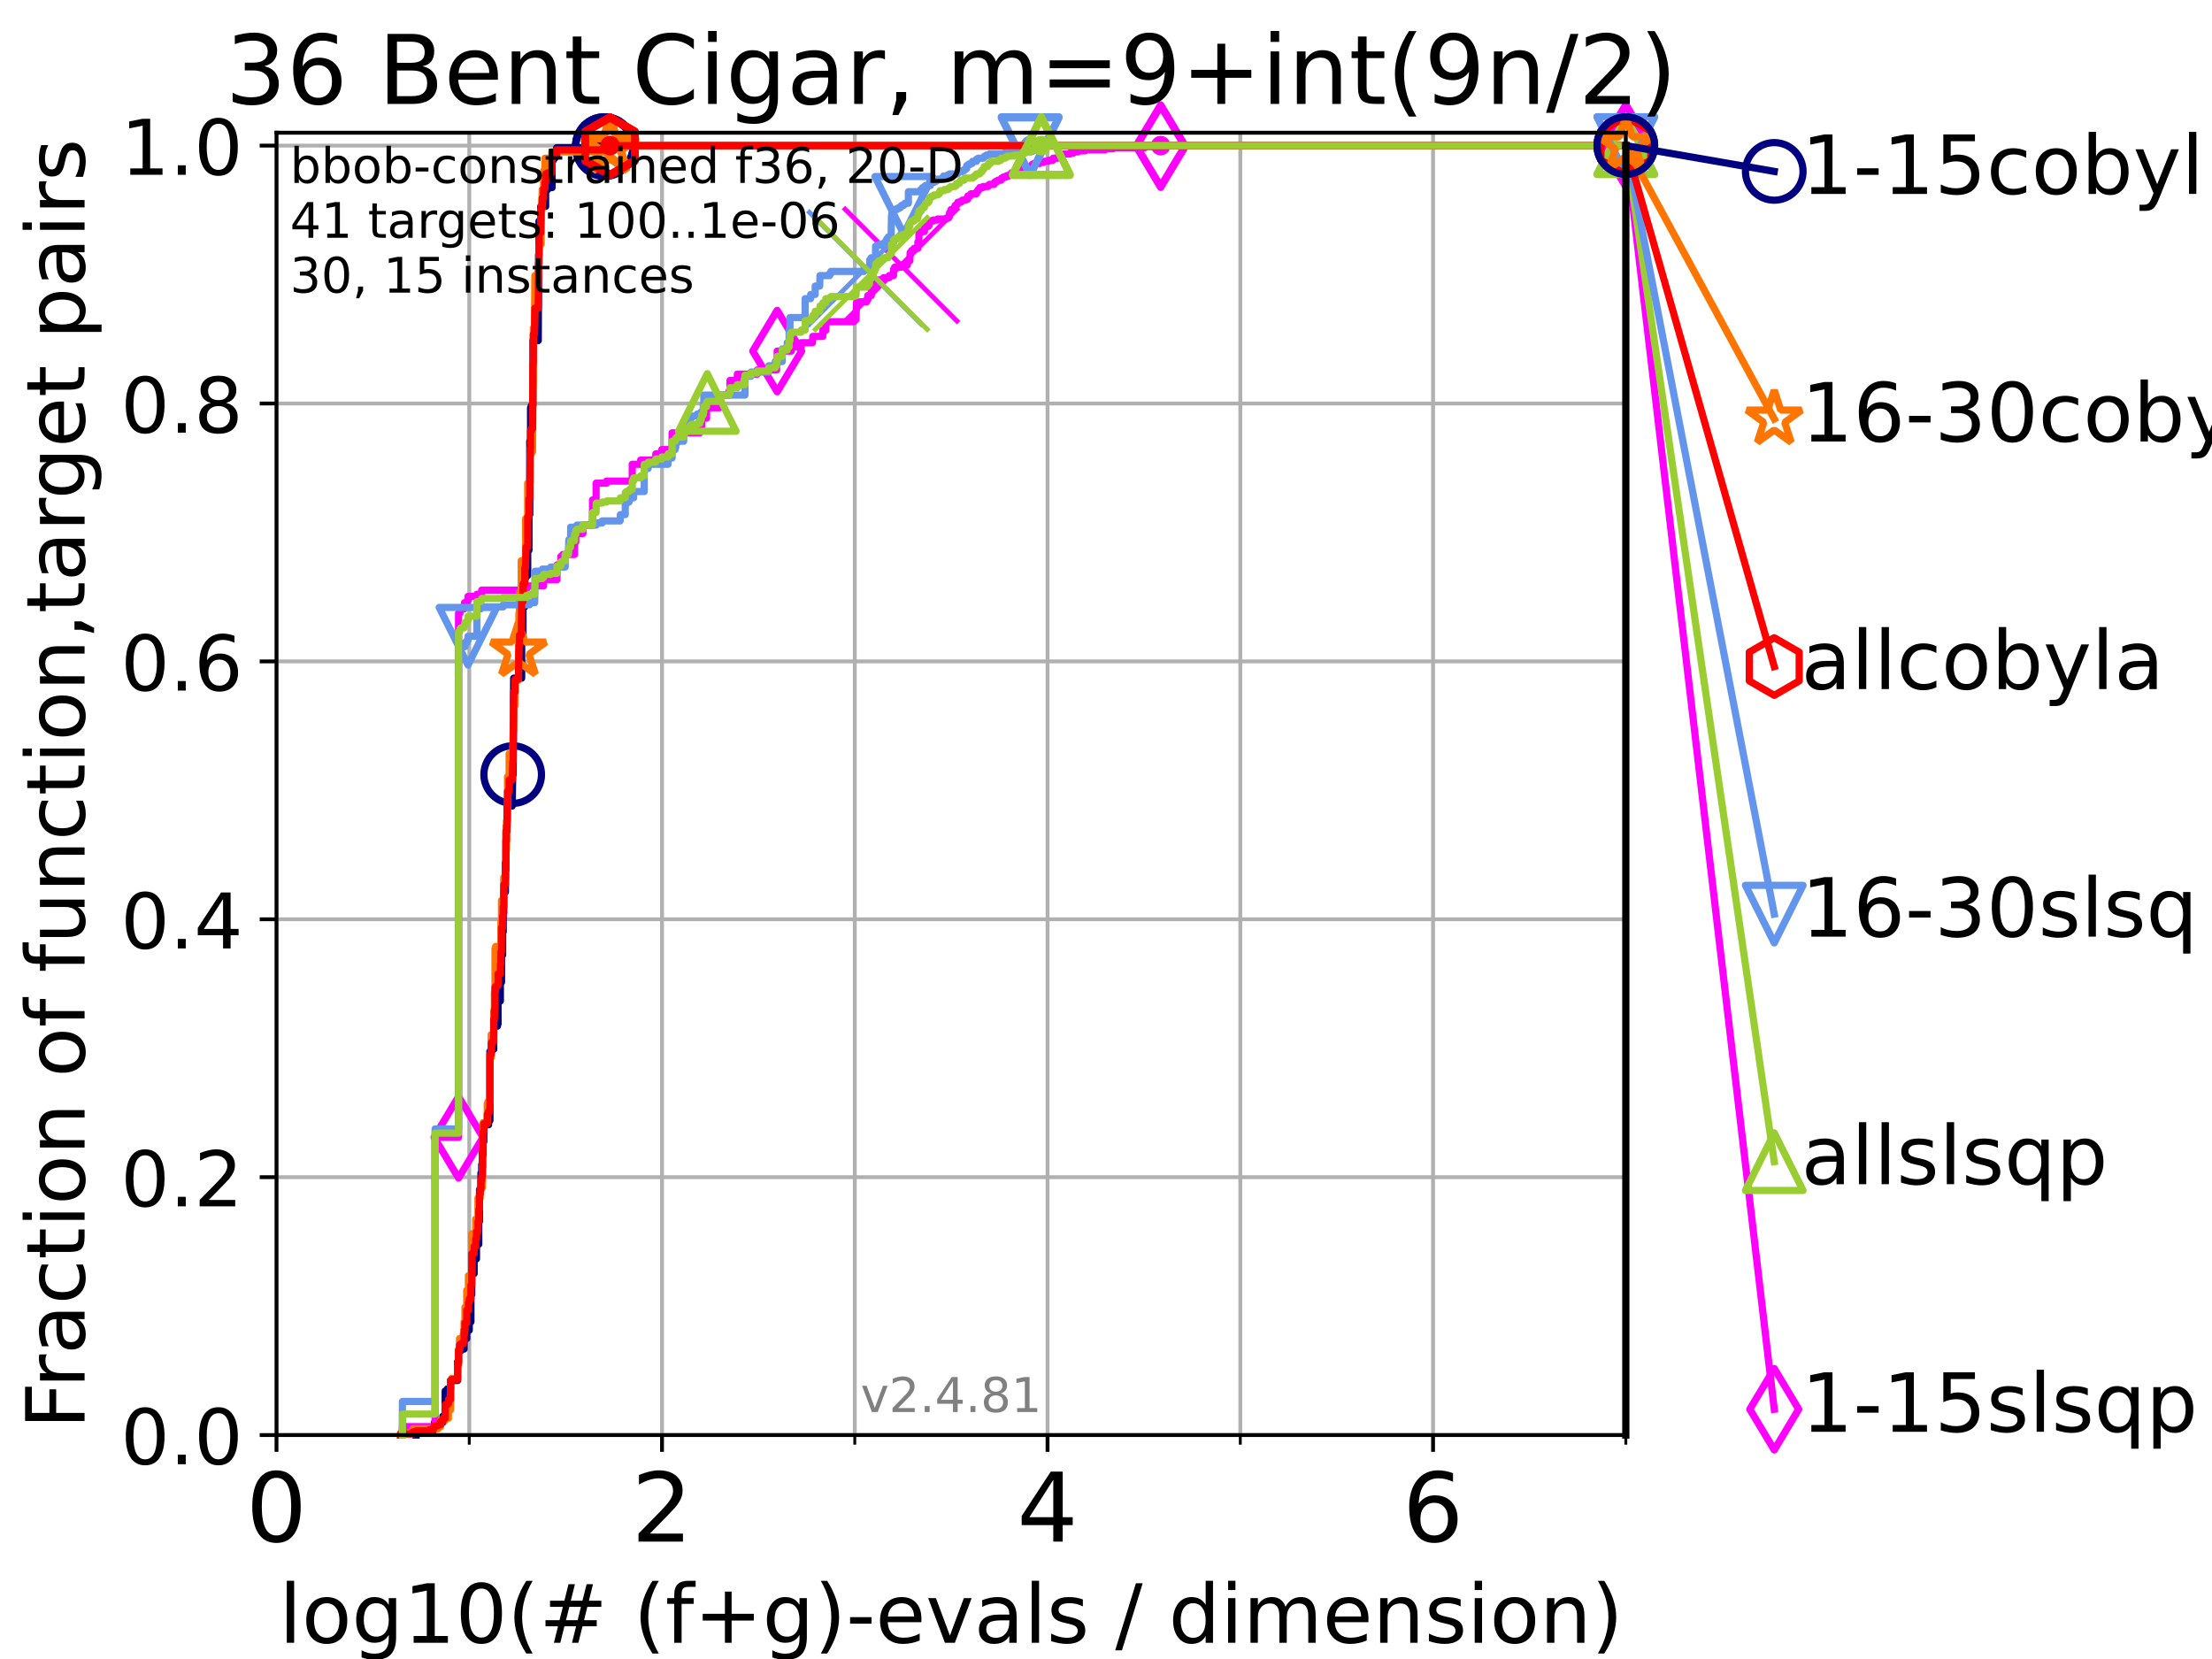 <?xml version="1.0" encoding="utf-8" standalone="no"?>
<!DOCTYPE svg PUBLIC "-//W3C//DTD SVG 1.1//EN"
  "http://www.w3.org/Graphics/SVG/1.1/DTD/svg11.dtd">
<!-- Created with matplotlib (https://matplotlib.org/) -->
<svg height="345.6pt" version="1.1" viewBox="0 0 460.8 345.6" width="460.8pt" xmlns="http://www.w3.org/2000/svg" xmlns:xlink="http://www.w3.org/1999/xlink">
 <defs>
  <style type="text/css">*{stroke-linecap:butt;stroke-linejoin:round;}</style>
 </defs>
 <g id="figure_1">
  <g id="patch_1">
   <path d="M 0 345.6 
L 460.8 345.6 
L 460.8 0 
L 0 0 
z
" style="fill:#ffffff;"/>
  </g>
  <g id="axes_1">
   <g id="patch_2">
    <path d="M 57.6 298.944 
L 338.688 298.944 
L 338.688 27.648 
L 57.6 27.648 
z
" style="fill:#ffffff;"/>
   </g>
   <g id="matplotlib.axis_1">
    <g id="xtick_1">
     <g id="line2d_1">
      <path clip-path="url(#pab0b441770)" d="M 57.6 298.944 
L 57.6 27.648 
" style="fill:none;stroke:#b0b0b0;stroke-linecap:square;stroke-width:0.8;"/>
     </g>
     <g id="line2d_2">
      <defs>
       <path d="M 0 0 
L 0 3.5 
" id="m9d89f689b1" style="stroke:#000000;stroke-width:0.8;"/>
      </defs>
      <g>
       <use style="stroke:#000000;stroke-width:0.8;" x="57.6" xlink:href="#m9d89f689b1" y="298.944"/>
      </g>
     </g>
     <g id="text_1">
      <!-- 0 -->
      <g transform="translate(51.237 321.141)scale(0.2 -0.2)">
       <defs>
        <path d="M 31.781 66.406 
Q 24.172 66.406 20.328 58.906 
Q 16.5 51.422 16.5 36.375 
Q 16.5 21.391 20.328 13.891 
Q 24.172 6.391 31.781 6.391 
Q 39.453 6.391 43.281 13.891 
Q 47.125 21.391 47.125 36.375 
Q 47.125 51.422 43.281 58.906 
Q 39.453 66.406 31.781 66.406 
z
M 31.781 74.219 
Q 44.047 74.219 50.516 64.516 
Q 56.984 54.828 56.984 36.375 
Q 56.984 17.969 50.516 8.266 
Q 44.047 -1.422 31.781 -1.422 
Q 19.531 -1.422 13.062 8.266 
Q 6.594 17.969 6.594 36.375 
Q 6.594 54.828 13.062 64.516 
Q 19.531 74.219 31.781 74.219 
z
" id="DejaVuSans-48"/>
       </defs>
       <use xlink:href="#DejaVuSans-48"/>
      </g>
     </g>
    </g>
    <g id="xtick_2">
     <g id="line2d_3">
      <path clip-path="url(#pab0b441770)" d="M 137.911 298.944 
L 137.911 27.648 
" style="fill:none;stroke:#b0b0b0;stroke-linecap:square;stroke-width:0.8;"/>
     </g>
     <g id="line2d_4">
      <g>
       <use style="stroke:#000000;stroke-width:0.8;" x="137.911" xlink:href="#m9d89f689b1" y="298.944"/>
      </g>
     </g>
     <g id="text_2">
      <!-- 2 -->
      <g transform="translate(131.548 321.141)scale(0.2 -0.2)">
       <defs>
        <path d="M 19.188 8.297 
L 53.609 8.297 
L 53.609 0 
L 7.328 0 
L 7.328 8.297 
Q 12.938 14.109 22.625 23.891 
Q 32.328 33.688 34.812 36.531 
Q 39.547 41.844 41.422 45.531 
Q 43.312 49.219 43.312 52.781 
Q 43.312 58.594 39.234 62.25 
Q 35.156 65.922 28.609 65.922 
Q 23.969 65.922 18.812 64.312 
Q 13.672 62.703 7.812 59.422 
L 7.812 69.391 
Q 13.766 71.781 18.938 73 
Q 24.125 74.219 28.422 74.219 
Q 39.75 74.219 46.484 68.547 
Q 53.219 62.891 53.219 53.422 
Q 53.219 48.922 51.531 44.891 
Q 49.859 40.875 45.406 35.406 
Q 44.188 33.984 37.641 27.219 
Q 31.109 20.453 19.188 8.297 
z
" id="DejaVuSans-50"/>
       </defs>
       <use xlink:href="#DejaVuSans-50"/>
      </g>
     </g>
    </g>
    <g id="xtick_3">
     <g id="line2d_5">
      <path clip-path="url(#pab0b441770)" d="M 218.222 298.944 
L 218.222 27.648 
" style="fill:none;stroke:#b0b0b0;stroke-linecap:square;stroke-width:0.8;"/>
     </g>
     <g id="line2d_6">
      <g>
       <use style="stroke:#000000;stroke-width:0.8;" x="218.222" xlink:href="#m9d89f689b1" y="298.944"/>
      </g>
     </g>
     <g id="text_3">
      <!-- 4 -->
      <g transform="translate(211.859 321.141)scale(0.2 -0.2)">
       <defs>
        <path d="M 37.797 64.312 
L 12.891 25.391 
L 37.797 25.391 
z
M 35.203 72.906 
L 47.609 72.906 
L 47.609 25.391 
L 58.016 25.391 
L 58.016 17.188 
L 47.609 17.188 
L 47.609 0 
L 37.797 0 
L 37.797 17.188 
L 4.891 17.188 
L 4.891 26.703 
z
" id="DejaVuSans-52"/>
       </defs>
       <use xlink:href="#DejaVuSans-52"/>
      </g>
     </g>
    </g>
    <g id="xtick_4">
     <g id="line2d_7">
      <path clip-path="url(#pab0b441770)" d="M 298.533 298.944 
L 298.533 27.648 
" style="fill:none;stroke:#b0b0b0;stroke-linecap:square;stroke-width:0.8;"/>
     </g>
     <g id="line2d_8">
      <g>
       <use style="stroke:#000000;stroke-width:0.8;" x="298.533" xlink:href="#m9d89f689b1" y="298.944"/>
      </g>
     </g>
     <g id="text_4">
      <!-- 6 -->
      <g transform="translate(292.17 321.141)scale(0.2 -0.2)">
       <defs>
        <path d="M 33.016 40.375 
Q 26.375 40.375 22.484 35.828 
Q 18.609 31.297 18.609 23.391 
Q 18.609 15.531 22.484 10.953 
Q 26.375 6.391 33.016 6.391 
Q 39.656 6.391 43.531 10.953 
Q 47.406 15.531 47.406 23.391 
Q 47.406 31.297 43.531 35.828 
Q 39.656 40.375 33.016 40.375 
z
M 52.594 71.297 
L 52.594 62.312 
Q 48.875 64.062 45.094 64.984 
Q 41.312 65.922 37.594 65.922 
Q 27.828 65.922 22.672 59.328 
Q 17.531 52.734 16.797 39.406 
Q 19.672 43.656 24.016 45.922 
Q 28.375 48.188 33.594 48.188 
Q 44.578 48.188 50.953 41.516 
Q 57.328 34.859 57.328 23.391 
Q 57.328 12.156 50.688 5.359 
Q 44.047 -1.422 33.016 -1.422 
Q 20.359 -1.422 13.672 8.266 
Q 6.984 17.969 6.984 36.375 
Q 6.984 53.656 15.188 63.938 
Q 23.391 74.219 37.203 74.219 
Q 40.922 74.219 44.703 73.484 
Q 48.484 72.75 52.594 71.297 
z
" id="DejaVuSans-54"/>
       </defs>
       <use xlink:href="#DejaVuSans-54"/>
      </g>
     </g>
    </g>
    <g id="xtick_5">
     <g id="line2d_9">
      <path clip-path="url(#pab0b441770)" d="M 97.755 298.944 
L 97.755 27.648 
" style="fill:none;stroke:#b0b0b0;stroke-linecap:square;stroke-width:0.8;"/>
     </g>
     <g id="line2d_10">
      <defs>
       <path d="M 0 0 
L 0 2 
" id="m49ddf80d8f" style="stroke:#000000;stroke-width:0.6;"/>
      </defs>
      <g>
       <use style="stroke:#000000;stroke-width:0.6;" x="97.755" xlink:href="#m49ddf80d8f" y="298.944"/>
      </g>
     </g>
    </g>
    <g id="xtick_6">
     <g id="line2d_11">
      <path clip-path="url(#pab0b441770)" d="M 178.066 298.944 
L 178.066 27.648 
" style="fill:none;stroke:#b0b0b0;stroke-linecap:square;stroke-width:0.8;"/>
     </g>
     <g id="line2d_12">
      <g>
       <use style="stroke:#000000;stroke-width:0.6;" x="178.066" xlink:href="#m49ddf80d8f" y="298.944"/>
      </g>
     </g>
    </g>
    <g id="xtick_7">
     <g id="line2d_13">
      <path clip-path="url(#pab0b441770)" d="M 258.377 298.944 
L 258.377 27.648 
" style="fill:none;stroke:#b0b0b0;stroke-linecap:square;stroke-width:0.8;"/>
     </g>
     <g id="line2d_14">
      <g>
       <use style="stroke:#000000;stroke-width:0.6;" x="258.377" xlink:href="#m49ddf80d8f" y="298.944"/>
      </g>
     </g>
    </g>
    <g id="xtick_8">
     <g id="line2d_15">
      <path clip-path="url(#pab0b441770)" d="M 338.688 298.944 
L 338.688 27.648 
" style="fill:none;stroke:#b0b0b0;stroke-linecap:square;stroke-width:0.8;"/>
     </g>
     <g id="line2d_16">
      <g>
       <use style="stroke:#000000;stroke-width:0.6;" x="338.688" xlink:href="#m49ddf80d8f" y="298.944"/>
      </g>
     </g>
    </g>
    <g id="text_5">
     <!-- log10(# (f+g)-evals / dimension) -->
     <g transform="translate(58.145 342.218)scale(0.17 -0.17)">
      <defs>
       <path d="M 9.422 75.984 
L 18.406 75.984 
L 18.406 0 
L 9.422 0 
z
" id="DejaVuSans-108"/>
       <path d="M 30.609 48.391 
Q 23.391 48.391 19.188 42.75 
Q 14.984 37.109 14.984 27.297 
Q 14.984 17.484 19.156 11.844 
Q 23.344 6.203 30.609 6.203 
Q 37.797 6.203 41.984 11.859 
Q 46.188 17.531 46.188 27.297 
Q 46.188 37.016 41.984 42.703 
Q 37.797 48.391 30.609 48.391 
z
M 30.609 56 
Q 42.328 56 49.016 48.375 
Q 55.719 40.766 55.719 27.297 
Q 55.719 13.875 49.016 6.219 
Q 42.328 -1.422 30.609 -1.422 
Q 18.844 -1.422 12.172 6.219 
Q 5.516 13.875 5.516 27.297 
Q 5.516 40.766 12.172 48.375 
Q 18.844 56 30.609 56 
z
" id="DejaVuSans-111"/>
       <path d="M 45.406 27.984 
Q 45.406 37.75 41.375 43.109 
Q 37.359 48.484 30.078 48.484 
Q 22.859 48.484 18.828 43.109 
Q 14.797 37.75 14.797 27.984 
Q 14.797 18.266 18.828 12.891 
Q 22.859 7.516 30.078 7.516 
Q 37.359 7.516 41.375 12.891 
Q 45.406 18.266 45.406 27.984 
z
M 54.391 6.781 
Q 54.391 -7.172 48.188 -13.984 
Q 42 -20.797 29.203 -20.797 
Q 24.469 -20.797 20.266 -20.094 
Q 16.062 -19.391 12.109 -17.922 
L 12.109 -9.188 
Q 16.062 -11.328 19.922 -12.344 
Q 23.781 -13.375 27.781 -13.375 
Q 36.625 -13.375 41.016 -8.766 
Q 45.406 -4.156 45.406 5.172 
L 45.406 9.625 
Q 42.625 4.781 38.281 2.391 
Q 33.938 0 27.875 0 
Q 17.828 0 11.672 7.656 
Q 5.516 15.328 5.516 27.984 
Q 5.516 40.672 11.672 48.328 
Q 17.828 56 27.875 56 
Q 33.938 56 38.281 53.609 
Q 42.625 51.219 45.406 46.391 
L 45.406 54.688 
L 54.391 54.688 
z
" id="DejaVuSans-103"/>
       <path d="M 12.406 8.297 
L 28.516 8.297 
L 28.516 63.922 
L 10.984 60.406 
L 10.984 69.391 
L 28.422 72.906 
L 38.281 72.906 
L 38.281 8.297 
L 54.391 8.297 
L 54.391 0 
L 12.406 0 
z
" id="DejaVuSans-49"/>
       <path d="M 31 75.875 
Q 24.469 64.656 21.281 53.656 
Q 18.109 42.672 18.109 31.391 
Q 18.109 20.125 21.312 9.062 
Q 24.516 -2 31 -13.188 
L 23.188 -13.188 
Q 15.875 -1.703 12.234 9.375 
Q 8.594 20.453 8.594 31.391 
Q 8.594 42.281 12.203 53.312 
Q 15.828 64.359 23.188 75.875 
z
" id="DejaVuSans-40"/>
       <path d="M 51.125 44 
L 36.922 44 
L 32.812 27.688 
L 47.125 27.688 
z
M 43.797 71.781 
L 38.719 51.516 
L 52.984 51.516 
L 58.109 71.781 
L 65.922 71.781 
L 60.891 51.516 
L 76.125 51.516 
L 76.125 44 
L 58.984 44 
L 54.984 27.688 
L 70.516 27.688 
L 70.516 20.219 
L 53.078 20.219 
L 48 0 
L 40.188 0 
L 45.219 20.219 
L 30.906 20.219 
L 25.875 0 
L 18.016 0 
L 23.094 20.219 
L 7.719 20.219 
L 7.719 27.688 
L 24.906 27.688 
L 29 44 
L 13.281 44 
L 13.281 51.516 
L 30.906 51.516 
L 35.891 71.781 
z
" id="DejaVuSans-35"/>
       <path id="DejaVuSans-32"/>
       <path d="M 37.109 75.984 
L 37.109 68.5 
L 28.516 68.5 
Q 23.688 68.5 21.797 66.547 
Q 19.922 64.594 19.922 59.516 
L 19.922 54.688 
L 34.719 54.688 
L 34.719 47.703 
L 19.922 47.703 
L 19.922 0 
L 10.891 0 
L 10.891 47.703 
L 2.297 47.703 
L 2.297 54.688 
L 10.891 54.688 
L 10.891 58.5 
Q 10.891 67.625 15.141 71.797 
Q 19.391 75.984 28.609 75.984 
z
" id="DejaVuSans-102"/>
       <path d="M 46 62.703 
L 46 35.5 
L 73.188 35.5 
L 73.188 27.203 
L 46 27.203 
L 46 0 
L 37.797 0 
L 37.797 27.203 
L 10.594 27.203 
L 10.594 35.5 
L 37.797 35.5 
L 37.797 62.703 
z
" id="DejaVuSans-43"/>
       <path d="M 8.016 75.875 
L 15.828 75.875 
Q 23.141 64.359 26.781 53.312 
Q 30.422 42.281 30.422 31.391 
Q 30.422 20.453 26.781 9.375 
Q 23.141 -1.703 15.828 -13.188 
L 8.016 -13.188 
Q 14.5 -2 17.703 9.062 
Q 20.906 20.125 20.906 31.391 
Q 20.906 42.672 17.703 53.656 
Q 14.5 64.656 8.016 75.875 
z
" id="DejaVuSans-41"/>
       <path d="M 4.891 31.391 
L 31.203 31.391 
L 31.203 23.391 
L 4.891 23.391 
z
" id="DejaVuSans-45"/>
       <path d="M 56.203 29.594 
L 56.203 25.203 
L 14.891 25.203 
Q 15.484 15.922 20.484 11.062 
Q 25.484 6.203 34.422 6.203 
Q 39.594 6.203 44.453 7.469 
Q 49.312 8.734 54.109 11.281 
L 54.109 2.781 
Q 49.266 0.734 44.188 -0.344 
Q 39.109 -1.422 33.891 -1.422 
Q 20.797 -1.422 13.156 6.188 
Q 5.516 13.812 5.516 26.812 
Q 5.516 40.234 12.766 48.109 
Q 20.016 56 32.328 56 
Q 43.359 56 49.781 48.891 
Q 56.203 41.797 56.203 29.594 
z
M 47.219 32.234 
Q 47.125 39.594 43.094 43.984 
Q 39.062 48.391 32.422 48.391 
Q 24.906 48.391 20.391 44.141 
Q 15.875 39.891 15.188 32.172 
z
" id="DejaVuSans-101"/>
       <path d="M 2.984 54.688 
L 12.5 54.688 
L 29.594 8.797 
L 46.688 54.688 
L 56.203 54.688 
L 35.688 0 
L 23.484 0 
z
" id="DejaVuSans-118"/>
       <path d="M 34.281 27.484 
Q 23.391 27.484 19.188 25 
Q 14.984 22.516 14.984 16.5 
Q 14.984 11.719 18.141 8.906 
Q 21.297 6.109 26.703 6.109 
Q 34.188 6.109 38.703 11.406 
Q 43.219 16.703 43.219 25.484 
L 43.219 27.484 
z
M 52.203 31.203 
L 52.203 0 
L 43.219 0 
L 43.219 8.297 
Q 40.141 3.328 35.547 0.953 
Q 30.953 -1.422 24.312 -1.422 
Q 15.922 -1.422 10.953 3.297 
Q 6 8.016 6 15.922 
Q 6 25.141 12.172 29.828 
Q 18.359 34.516 30.609 34.516 
L 43.219 34.516 
L 43.219 35.406 
Q 43.219 41.609 39.141 45 
Q 35.062 48.391 27.688 48.391 
Q 23 48.391 18.547 47.266 
Q 14.109 46.141 10.016 43.891 
L 10.016 52.203 
Q 14.938 54.109 19.578 55.047 
Q 24.219 56 28.609 56 
Q 40.484 56 46.344 49.844 
Q 52.203 43.703 52.203 31.203 
z
" id="DejaVuSans-97"/>
       <path d="M 44.281 53.078 
L 44.281 44.578 
Q 40.484 46.531 36.375 47.5 
Q 32.281 48.484 27.875 48.484 
Q 21.188 48.484 17.844 46.438 
Q 14.5 44.391 14.5 40.281 
Q 14.5 37.156 16.891 35.375 
Q 19.281 33.594 26.516 31.984 
L 29.594 31.297 
Q 39.156 29.25 43.188 25.516 
Q 47.219 21.781 47.219 15.094 
Q 47.219 7.469 41.188 3.016 
Q 35.156 -1.422 24.609 -1.422 
Q 20.219 -1.422 15.453 -0.562 
Q 10.688 0.297 5.422 2 
L 5.422 11.281 
Q 10.406 8.688 15.234 7.391 
Q 20.062 6.109 24.812 6.109 
Q 31.156 6.109 34.562 8.281 
Q 37.984 10.453 37.984 14.406 
Q 37.984 18.062 35.516 20.016 
Q 33.062 21.969 24.703 23.781 
L 21.578 24.516 
Q 13.234 26.266 9.516 29.906 
Q 5.812 33.547 5.812 39.891 
Q 5.812 47.609 11.281 51.797 
Q 16.75 56 26.812 56 
Q 31.781 56 36.172 55.266 
Q 40.578 54.547 44.281 53.078 
z
" id="DejaVuSans-115"/>
       <path d="M 25.391 72.906 
L 33.688 72.906 
L 8.297 -9.281 
L 0 -9.281 
z
" id="DejaVuSans-47"/>
       <path d="M 45.406 46.391 
L 45.406 75.984 
L 54.391 75.984 
L 54.391 0 
L 45.406 0 
L 45.406 8.203 
Q 42.578 3.328 38.25 0.953 
Q 33.938 -1.422 27.875 -1.422 
Q 17.969 -1.422 11.734 6.484 
Q 5.516 14.406 5.516 27.297 
Q 5.516 40.188 11.734 48.094 
Q 17.969 56 27.875 56 
Q 33.938 56 38.25 53.625 
Q 42.578 51.266 45.406 46.391 
z
M 14.797 27.297 
Q 14.797 17.391 18.875 11.75 
Q 22.953 6.109 30.078 6.109 
Q 37.203 6.109 41.297 11.75 
Q 45.406 17.391 45.406 27.297 
Q 45.406 37.203 41.297 42.844 
Q 37.203 48.484 30.078 48.484 
Q 22.953 48.484 18.875 42.844 
Q 14.797 37.203 14.797 27.297 
z
" id="DejaVuSans-100"/>
       <path d="M 9.422 54.688 
L 18.406 54.688 
L 18.406 0 
L 9.422 0 
z
M 9.422 75.984 
L 18.406 75.984 
L 18.406 64.594 
L 9.422 64.594 
z
" id="DejaVuSans-105"/>
       <path d="M 52 44.188 
Q 55.375 50.25 60.062 53.125 
Q 64.75 56 71.094 56 
Q 79.641 56 84.281 50.016 
Q 88.922 44.047 88.922 33.016 
L 88.922 0 
L 79.891 0 
L 79.891 32.719 
Q 79.891 40.578 77.094 44.375 
Q 74.312 48.188 68.609 48.188 
Q 61.625 48.188 57.562 43.547 
Q 53.516 38.922 53.516 30.906 
L 53.516 0 
L 44.484 0 
L 44.484 32.719 
Q 44.484 40.625 41.703 44.406 
Q 38.922 48.188 33.109 48.188 
Q 26.219 48.188 22.156 43.531 
Q 18.109 38.875 18.109 30.906 
L 18.109 0 
L 9.078 0 
L 9.078 54.688 
L 18.109 54.688 
L 18.109 46.188 
Q 21.188 51.219 25.484 53.609 
Q 29.781 56 35.688 56 
Q 41.656 56 45.828 52.969 
Q 50 49.953 52 44.188 
z
" id="DejaVuSans-109"/>
       <path d="M 54.891 33.016 
L 54.891 0 
L 45.906 0 
L 45.906 32.719 
Q 45.906 40.484 42.875 44.328 
Q 39.844 48.188 33.797 48.188 
Q 26.516 48.188 22.312 43.547 
Q 18.109 38.922 18.109 30.906 
L 18.109 0 
L 9.078 0 
L 9.078 54.688 
L 18.109 54.688 
L 18.109 46.188 
Q 21.344 51.125 25.703 53.562 
Q 30.078 56 35.797 56 
Q 45.219 56 50.047 50.172 
Q 54.891 44.344 54.891 33.016 
z
" id="DejaVuSans-110"/>
      </defs>
      <use xlink:href="#DejaVuSans-108"/>
      <use x="27.783" xlink:href="#DejaVuSans-111"/>
      <use x="88.965" xlink:href="#DejaVuSans-103"/>
      <use x="152.441" xlink:href="#DejaVuSans-49"/>
      <use x="216.064" xlink:href="#DejaVuSans-48"/>
      <use x="279.688" xlink:href="#DejaVuSans-40"/>
      <use x="318.701" xlink:href="#DejaVuSans-35"/>
      <use x="402.49" xlink:href="#DejaVuSans-32"/>
      <use x="434.277" xlink:href="#DejaVuSans-40"/>
      <use x="473.291" xlink:href="#DejaVuSans-102"/>
      <use x="508.496" xlink:href="#DejaVuSans-43"/>
      <use x="592.285" xlink:href="#DejaVuSans-103"/>
      <use x="655.762" xlink:href="#DejaVuSans-41"/>
      <use x="694.775" xlink:href="#DejaVuSans-45"/>
      <use x="730.859" xlink:href="#DejaVuSans-101"/>
      <use x="792.383" xlink:href="#DejaVuSans-118"/>
      <use x="851.562" xlink:href="#DejaVuSans-97"/>
      <use x="912.842" xlink:href="#DejaVuSans-108"/>
      <use x="940.625" xlink:href="#DejaVuSans-115"/>
      <use x="992.725" xlink:href="#DejaVuSans-32"/>
      <use x="1024.512" xlink:href="#DejaVuSans-47"/>
      <use x="1058.203" xlink:href="#DejaVuSans-32"/>
      <use x="1089.99" xlink:href="#DejaVuSans-100"/>
      <use x="1153.467" xlink:href="#DejaVuSans-105"/>
      <use x="1181.25" xlink:href="#DejaVuSans-109"/>
      <use x="1278.662" xlink:href="#DejaVuSans-101"/>
      <use x="1340.186" xlink:href="#DejaVuSans-110"/>
      <use x="1403.564" xlink:href="#DejaVuSans-115"/>
      <use x="1455.664" xlink:href="#DejaVuSans-105"/>
      <use x="1483.447" xlink:href="#DejaVuSans-111"/>
      <use x="1544.629" xlink:href="#DejaVuSans-110"/>
      <use x="1608.008" xlink:href="#DejaVuSans-41"/>
     </g>
    </g>
   </g>
   <g id="matplotlib.axis_2">
    <g id="ytick_1">
     <g id="line2d_17">
      <path clip-path="url(#pab0b441770)" d="M 57.6 298.944 
L 338.688 298.944 
" style="fill:none;stroke:#b0b0b0;stroke-linecap:square;stroke-width:0.8;"/>
     </g>
     <g id="line2d_18">
      <defs>
       <path d="M 0 0 
L -3.5 0 
" id="m1f00d6a5d6" style="stroke:#000000;stroke-width:0.8;"/>
      </defs>
      <g>
       <use style="stroke:#000000;stroke-width:0.8;" x="57.6" xlink:href="#m1f00d6a5d6" y="298.944"/>
      </g>
     </g>
     <g id="text_6">
      <!-- 0.0 -->
      <g transform="translate(25.155 305.023)scale(0.16 -0.16)">
       <defs>
        <path d="M 10.688 12.406 
L 21 12.406 
L 21 0 
L 10.688 0 
z
" id="DejaVuSans-46"/>
       </defs>
       <use xlink:href="#DejaVuSans-48"/>
       <use x="63.623" xlink:href="#DejaVuSans-46"/>
       <use x="95.41" xlink:href="#DejaVuSans-48"/>
      </g>
     </g>
    </g>
    <g id="ytick_2">
     <g id="line2d_19">
      <path clip-path="url(#pab0b441770)" d="M 57.6 245.222 
L 338.688 245.222 
" style="fill:none;stroke:#b0b0b0;stroke-linecap:square;stroke-width:0.8;"/>
     </g>
     <g id="line2d_20">
      <g>
       <use style="stroke:#000000;stroke-width:0.8;" x="57.6" xlink:href="#m1f00d6a5d6" y="245.222"/>
      </g>
     </g>
     <g id="text_7">
      <!-- 0.2 -->
      <g transform="translate(25.155 251.301)scale(0.16 -0.16)">
       <use xlink:href="#DejaVuSans-48"/>
       <use x="63.623" xlink:href="#DejaVuSans-46"/>
       <use x="95.41" xlink:href="#DejaVuSans-50"/>
      </g>
     </g>
    </g>
    <g id="ytick_3">
     <g id="line2d_21">
      <path clip-path="url(#pab0b441770)" d="M 57.6 191.5 
L 338.688 191.5 
" style="fill:none;stroke:#b0b0b0;stroke-linecap:square;stroke-width:0.8;"/>
     </g>
     <g id="line2d_22">
      <g>
       <use style="stroke:#000000;stroke-width:0.8;" x="57.6" xlink:href="#m1f00d6a5d6" y="191.5"/>
      </g>
     </g>
     <g id="text_8">
      <!-- 0.4 -->
      <g transform="translate(25.155 197.579)scale(0.16 -0.16)">
       <use xlink:href="#DejaVuSans-48"/>
       <use x="63.623" xlink:href="#DejaVuSans-46"/>
       <use x="95.41" xlink:href="#DejaVuSans-52"/>
      </g>
     </g>
    </g>
    <g id="ytick_4">
     <g id="line2d_23">
      <path clip-path="url(#pab0b441770)" d="M 57.6 137.778 
L 338.688 137.778 
" style="fill:none;stroke:#b0b0b0;stroke-linecap:square;stroke-width:0.8;"/>
     </g>
     <g id="line2d_24">
      <g>
       <use style="stroke:#000000;stroke-width:0.8;" x="57.6" xlink:href="#m1f00d6a5d6" y="137.778"/>
      </g>
     </g>
     <g id="text_9">
      <!-- 0.6 -->
      <g transform="translate(25.155 143.857)scale(0.16 -0.16)">
       <use xlink:href="#DejaVuSans-48"/>
       <use x="63.623" xlink:href="#DejaVuSans-46"/>
       <use x="95.41" xlink:href="#DejaVuSans-54"/>
      </g>
     </g>
    </g>
    <g id="ytick_5">
     <g id="line2d_25">
      <path clip-path="url(#pab0b441770)" d="M 57.6 84.056 
L 338.688 84.056 
" style="fill:none;stroke:#b0b0b0;stroke-linecap:square;stroke-width:0.8;"/>
     </g>
     <g id="line2d_26">
      <g>
       <use style="stroke:#000000;stroke-width:0.8;" x="57.6" xlink:href="#m1f00d6a5d6" y="84.056"/>
      </g>
     </g>
     <g id="text_10">
      <!-- 0.8 -->
      <g transform="translate(25.155 90.135)scale(0.16 -0.16)">
       <defs>
        <path d="M 31.781 34.625 
Q 24.75 34.625 20.719 30.859 
Q 16.703 27.094 16.703 20.516 
Q 16.703 13.922 20.719 10.156 
Q 24.75 6.391 31.781 6.391 
Q 38.812 6.391 42.859 10.172 
Q 46.922 13.969 46.922 20.516 
Q 46.922 27.094 42.891 30.859 
Q 38.875 34.625 31.781 34.625 
z
M 21.922 38.812 
Q 15.578 40.375 12.031 44.719 
Q 8.5 49.078 8.5 55.328 
Q 8.5 64.062 14.719 69.141 
Q 20.953 74.219 31.781 74.219 
Q 42.672 74.219 48.875 69.141 
Q 55.078 64.062 55.078 55.328 
Q 55.078 49.078 51.531 44.719 
Q 48 40.375 41.703 38.812 
Q 48.828 37.156 52.797 32.312 
Q 56.781 27.484 56.781 20.516 
Q 56.781 9.906 50.312 4.234 
Q 43.844 -1.422 31.781 -1.422 
Q 19.734 -1.422 13.25 4.234 
Q 6.781 9.906 6.781 20.516 
Q 6.781 27.484 10.781 32.312 
Q 14.797 37.156 21.922 38.812 
z
M 18.312 54.391 
Q 18.312 48.734 21.844 45.562 
Q 25.391 42.391 31.781 42.391 
Q 38.141 42.391 41.719 45.562 
Q 45.312 48.734 45.312 54.391 
Q 45.312 60.062 41.719 63.234 
Q 38.141 66.406 31.781 66.406 
Q 25.391 66.406 21.844 63.234 
Q 18.312 60.062 18.312 54.391 
z
" id="DejaVuSans-56"/>
       </defs>
       <use xlink:href="#DejaVuSans-48"/>
       <use x="63.623" xlink:href="#DejaVuSans-46"/>
       <use x="95.41" xlink:href="#DejaVuSans-56"/>
      </g>
     </g>
    </g>
    <g id="ytick_6">
     <g id="line2d_27">
      <path clip-path="url(#pab0b441770)" d="M 57.6 30.334 
L 338.688 30.334 
" style="fill:none;stroke:#b0b0b0;stroke-linecap:square;stroke-width:0.8;"/>
     </g>
     <g id="line2d_28">
      <g>
       <use style="stroke:#000000;stroke-width:0.8;" x="57.6" xlink:href="#m1f00d6a5d6" y="30.334"/>
      </g>
     </g>
     <g id="text_11">
      <!-- 1.0 -->
      <g transform="translate(25.155 36.413)scale(0.16 -0.16)">
       <use xlink:href="#DejaVuSans-49"/>
       <use x="63.623" xlink:href="#DejaVuSans-46"/>
       <use x="95.41" xlink:href="#DejaVuSans-48"/>
      </g>
     </g>
    </g>
    <g id="text_12">
     <!-- Fraction of function,target pairs -->
     <g transform="translate(17.62 297.681)rotate(-90)scale(0.17 -0.17)">
      <defs>
       <path d="M 9.812 72.906 
L 51.703 72.906 
L 51.703 64.594 
L 19.672 64.594 
L 19.672 43.109 
L 48.578 43.109 
L 48.578 34.812 
L 19.672 34.812 
L 19.672 0 
L 9.812 0 
z
" id="DejaVuSans-70"/>
       <path d="M 41.109 46.297 
Q 39.594 47.172 37.812 47.578 
Q 36.031 48 33.891 48 
Q 26.266 48 22.188 43.047 
Q 18.109 38.094 18.109 28.812 
L 18.109 0 
L 9.078 0 
L 9.078 54.688 
L 18.109 54.688 
L 18.109 46.188 
Q 20.953 51.172 25.484 53.578 
Q 30.031 56 36.531 56 
Q 37.453 56 38.578 55.875 
Q 39.703 55.766 41.062 55.516 
z
" id="DejaVuSans-114"/>
       <path d="M 48.781 52.594 
L 48.781 44.188 
Q 44.969 46.297 41.141 47.344 
Q 37.312 48.391 33.406 48.391 
Q 24.656 48.391 19.812 42.844 
Q 14.984 37.312 14.984 27.297 
Q 14.984 17.281 19.812 11.734 
Q 24.656 6.203 33.406 6.203 
Q 37.312 6.203 41.141 7.25 
Q 44.969 8.297 48.781 10.406 
L 48.781 2.094 
Q 45.016 0.344 40.984 -0.531 
Q 36.969 -1.422 32.422 -1.422 
Q 20.062 -1.422 12.781 6.344 
Q 5.516 14.109 5.516 27.297 
Q 5.516 40.672 12.859 48.328 
Q 20.219 56 33.016 56 
Q 37.156 56 41.109 55.141 
Q 45.062 54.297 48.781 52.594 
z
" id="DejaVuSans-99"/>
       <path d="M 18.312 70.219 
L 18.312 54.688 
L 36.812 54.688 
L 36.812 47.703 
L 18.312 47.703 
L 18.312 18.016 
Q 18.312 11.328 20.141 9.422 
Q 21.969 7.516 27.594 7.516 
L 36.812 7.516 
L 36.812 0 
L 27.594 0 
Q 17.188 0 13.234 3.875 
Q 9.281 7.766 9.281 18.016 
L 9.281 47.703 
L 2.688 47.703 
L 2.688 54.688 
L 9.281 54.688 
L 9.281 70.219 
z
" id="DejaVuSans-116"/>
       <path d="M 8.5 21.578 
L 8.5 54.688 
L 17.484 54.688 
L 17.484 21.922 
Q 17.484 14.156 20.5 10.266 
Q 23.531 6.391 29.594 6.391 
Q 36.859 6.391 41.078 11.031 
Q 45.312 15.672 45.312 23.688 
L 45.312 54.688 
L 54.297 54.688 
L 54.297 0 
L 45.312 0 
L 45.312 8.406 
Q 42.047 3.422 37.719 1 
Q 33.406 -1.422 27.688 -1.422 
Q 18.266 -1.422 13.375 4.438 
Q 8.5 10.297 8.5 21.578 
z
M 31.109 56 
z
" id="DejaVuSans-117"/>
       <path d="M 11.719 12.406 
L 22.016 12.406 
L 22.016 4 
L 14.016 -11.625 
L 7.719 -11.625 
L 11.719 4 
z
" id="DejaVuSans-44"/>
       <path d="M 18.109 8.203 
L 18.109 -20.797 
L 9.078 -20.797 
L 9.078 54.688 
L 18.109 54.688 
L 18.109 46.391 
Q 20.953 51.266 25.266 53.625 
Q 29.594 56 35.594 56 
Q 45.562 56 51.781 48.094 
Q 58.016 40.188 58.016 27.297 
Q 58.016 14.406 51.781 6.484 
Q 45.562 -1.422 35.594 -1.422 
Q 29.594 -1.422 25.266 0.953 
Q 20.953 3.328 18.109 8.203 
z
M 48.688 27.297 
Q 48.688 37.203 44.609 42.844 
Q 40.531 48.484 33.406 48.484 
Q 26.266 48.484 22.188 42.844 
Q 18.109 37.203 18.109 27.297 
Q 18.109 17.391 22.188 11.75 
Q 26.266 6.109 33.406 6.109 
Q 40.531 6.109 44.609 11.75 
Q 48.688 17.391 48.688 27.297 
z
" id="DejaVuSans-112"/>
      </defs>
      <use xlink:href="#DejaVuSans-70"/>
      <use x="50.27" xlink:href="#DejaVuSans-114"/>
      <use x="91.383" xlink:href="#DejaVuSans-97"/>
      <use x="152.662" xlink:href="#DejaVuSans-99"/>
      <use x="207.643" xlink:href="#DejaVuSans-116"/>
      <use x="246.852" xlink:href="#DejaVuSans-105"/>
      <use x="274.635" xlink:href="#DejaVuSans-111"/>
      <use x="335.816" xlink:href="#DejaVuSans-110"/>
      <use x="399.195" xlink:href="#DejaVuSans-32"/>
      <use x="430.982" xlink:href="#DejaVuSans-111"/>
      <use x="492.164" xlink:href="#DejaVuSans-102"/>
      <use x="527.369" xlink:href="#DejaVuSans-32"/>
      <use x="559.156" xlink:href="#DejaVuSans-102"/>
      <use x="594.361" xlink:href="#DejaVuSans-117"/>
      <use x="657.74" xlink:href="#DejaVuSans-110"/>
      <use x="721.119" xlink:href="#DejaVuSans-99"/>
      <use x="776.1" xlink:href="#DejaVuSans-116"/>
      <use x="815.309" xlink:href="#DejaVuSans-105"/>
      <use x="843.092" xlink:href="#DejaVuSans-111"/>
      <use x="904.273" xlink:href="#DejaVuSans-110"/>
      <use x="967.652" xlink:href="#DejaVuSans-44"/>
      <use x="999.439" xlink:href="#DejaVuSans-116"/>
      <use x="1038.648" xlink:href="#DejaVuSans-97"/>
      <use x="1099.928" xlink:href="#DejaVuSans-114"/>
      <use x="1139.291" xlink:href="#DejaVuSans-103"/>
      <use x="1202.768" xlink:href="#DejaVuSans-101"/>
      <use x="1264.291" xlink:href="#DejaVuSans-116"/>
      <use x="1303.5" xlink:href="#DejaVuSans-32"/>
      <use x="1335.287" xlink:href="#DejaVuSans-112"/>
      <use x="1398.764" xlink:href="#DejaVuSans-97"/>
      <use x="1460.043" xlink:href="#DejaVuSans-105"/>
      <use x="1487.826" xlink:href="#DejaVuSans-114"/>
      <use x="1528.939" xlink:href="#DejaVuSans-115"/>
     </g>
    </g>
   </g>
   <g id="line2d_29">
    <defs>
     <path d="M 0 1.5 
C 0.398 1.5 0.779 1.342 1.061 1.061 
C 1.342 0.779 1.5 0.398 1.5 0 
C 1.5 -0.398 1.342 -0.779 1.061 -1.061 
C 0.779 -1.342 0.398 -1.5 0 -1.5 
C -0.398 -1.5 -0.779 -1.342 -1.061 -1.061 
C -1.342 -0.779 -1.5 -0.398 -1.5 0 
C -1.5 0.398 -1.342 0.779 -1.061 1.061 
C -0.779 1.342 -0.398 1.5 0 1.5 
z
" id="mcb53edfa54" style="stroke:#000080;"/>
    </defs>
    <g>
     <use style="fill:#000080;stroke:#000080;" x="125.91" xlink:href="#mcb53edfa54" y="30.334"/>
     <use style="fill:#000080;stroke:#000080;" x="125.91" xlink:href="#mcb53edfa54" y="30.334"/>
    </g>
   </g>
   <g id="line2d_30">
    <path d="M 86.684 298.944 
L 86.684 298.507 
L 89.419 298.507 
L 89.419 298.07 
L 90.243 298.07 
L 90.243 297.197 
L 90.509 297.197 
L 90.509 296.323 
L 92.267 296.323 
L 92.267 295.013 
L 92.738 295.013 
L 92.738 289.772 
L 93.197 289.772 
L 93.197 289.335 
L 93.864 289.335 
L 93.864 287.588 
L 95.327 287.588 
L 95.327 283.657 
L 95.526 283.657 
L 95.526 281.473 
L 95.918 281.473 
L 95.918 281.037 
L 96.676 281.037 
L 96.676 278.853 
L 97.224 278.853 
L 97.224 277.106 
L 97.755 277.106 
L 97.755 275.359 
L 98.101 275.359 
L 98.101 269.681 
L 98.271 269.681 
L 98.271 265.313 
L 98.772 265.313 
L 98.772 262.256 
L 99.258 262.256 
L 99.258 259.198 
L 99.732 259.198 
L 99.732 254.394 
L 99.887 254.394 
L 99.887 247.843 
L 100.193 247.843 
L 100.193 244.348 
L 100.344 244.348 
L 100.344 242.601 
L 100.493 242.601 
L 100.493 238.234 
L 100.642 238.234 
L 100.642 237.797 
L 100.789 237.797 
L 100.789 234.303 
L 101.786 234.303 
L 101.786 233.429 
L 102.06 233.429 
L 102.06 219.016 
L 102.465 219.016 
L 102.465 218.579 
L 102.859 218.579 
L 102.859 213.775 
L 103.623 213.775 
L 103.623 213.338 
L 103.747 213.338 
L 103.747 208.534 
L 104.235 208.534 
L 104.235 204.603 
L 104.474 204.603 
L 104.474 198.925 
L 104.71 198.925 
L 104.71 194.121 
L 104.826 194.121 
L 104.826 190.19 
L 104.942 190.19 
L 104.942 185.822 
L 105.285 185.822 
L 105.285 179.707 
L 105.398 179.707 
L 105.398 173.156 
L 105.622 173.156 
L 105.622 167.915 
L 106.699 167.915 
L 106.803 161.363 
L 106.906 161.363 
L 107.009 141.272 
L 108.671 141.272 
L 108.671 133.847 
L 108.949 133.847 
L 108.949 126.422 
L 109.312 126.422 
L 109.312 120.307 
L 109.58 120.307 
L 109.58 119.871 
L 109.93 119.871 
L 109.93 114.63 
L 110.189 114.63 
L 110.189 107.205 
L 110.359 107.205 
L 110.359 91.918 
L 110.527 91.918 
L 110.527 84.93 
L 110.694 84.93 
L 110.694 84.493 
L 111.023 84.493 
L 111.023 70.953 
L 112.128 70.953 
L 112.205 53.046 
L 112.281 53.046 
L 112.281 46.058 
L 112.656 46.058 
L 112.656 43 
L 113.665 43 
L 113.665 39.506 
L 114.08 39.506 
L 114.08 39.069 
L 115.012 39.069 
L 115.012 33.391 
L 115.27 33.391 
L 115.27 32.955 
L 115.586 32.955 
L 115.586 32.518 
L 115.959 32.518 
L 115.959 30.771 
L 125.91 30.771 
L 125.91 30.334 
L 338.688 30.334 
L 338.688 30.334 
" style="fill:none;stroke:#000080;stroke-linecap:square;stroke-width:1.5;"/>
   </g>
   <g id="line2d_31">
    <defs>
     <path d="M 0 6 
C 1.591 6 3.117 5.368 4.243 4.243 
C 5.368 3.117 6 1.591 6 0 
C 6 -1.591 5.368 -3.117 4.243 -4.243 
C 3.117 -5.368 1.591 -6 0 -6 
C -1.591 -6 -3.117 -5.368 -4.243 -4.243 
C -5.368 -3.117 -6 -1.591 -6 0 
C -6 1.591 -5.368 3.117 -4.243 4.243 
C -3.117 5.368 -1.591 6 0 6 
z
" id="m4550765c75" style="stroke:#000080;stroke-width:1.5;"/>
    </defs>
    <g>
     <use style="fill-opacity:0;stroke:#000080;stroke-width:1.5;" x="106.803" xlink:href="#m4550765c75" y="161.363"/>
     <use style="fill-opacity:0;stroke:#000080;stroke-width:1.5;" x="125.91" xlink:href="#m4550765c75" y="30.771"/>
     <use style="fill-opacity:0;stroke:#000080;stroke-width:1.5;" x="125.91" xlink:href="#m4550765c75" y="30.334"/>
     <use style="fill-opacity:0;stroke:#000080;stroke-width:1.5;" x="125.91" xlink:href="#m4550765c75" y="30.334"/>
     <use style="fill-opacity:0;stroke:#000080;stroke-width:1.5;" x="338.688" xlink:href="#m4550765c75" y="30.334"/>
    </g>
   </g>
   <g id="line2d_32">
    <path style="fill:none;stroke:#000080;stroke-linecap:square;stroke-width:1.5;"/>
    <g/>
   </g>
   <g id="line2d_33">
    <defs>
     <path d="M 0 1.5 
C 0.398 1.5 0.779 1.342 1.061 1.061 
C 1.342 0.779 1.5 0.398 1.5 0 
C 1.5 -0.398 1.342 -0.779 1.061 -1.061 
C 0.779 -1.342 0.398 -1.5 0 -1.5 
C -0.398 -1.5 -0.779 -1.342 -1.061 -1.061 
C -1.342 -0.779 -1.5 -0.398 -1.5 0 
C -1.5 0.398 -1.342 0.779 -1.061 1.061 
C -0.779 1.342 -0.398 1.5 0 1.5 
z
" id="m60a20779e6" style="stroke:#ff00ff;"/>
    </defs>
    <g>
     <use style="fill:#ff00ff;stroke:#ff00ff;" x="241.788" xlink:href="#m60a20779e6" y="30.334"/>
     <use style="fill:#ff00ff;stroke:#ff00ff;" x="241.788" xlink:href="#m60a20779e6" y="30.334"/>
    </g>
   </g>
   <g id="line2d_34">
    <path d="M 83.83 298.944 
L 83.83 297.197 
L 90.641 297.197 
L 90.641 236.924 
L 95.526 236.924 
L 95.526 127.732 
L 95.821 127.732 
L 95.821 126.859 
L 96.676 126.859 
L 96.769 125.549 
L 97.314 125.549 
L 97.314 125.112 
L 97.492 125.112 
L 97.492 124.238 
L 99.338 124.238 
L 99.338 123.802 
L 100.344 123.802 
L 100.344 122.928 
L 109.668 122.928 
L 109.668 122.055 
L 113.24 122.055 
L 113.24 120.744 
L 116.02 120.744 
L 116.02 117.687 
L 116.827 117.687 
L 116.827 115.94 
L 117.26 115.94 
L 117.26 115.503 
L 119.677 115.503 
L 119.677 112.883 
L 119.948 112.883 
L 119.948 111.135 
L 121.423 111.135 
L 121.423 109.388 
L 123.434 109.388 
L 123.434 104.147 
L 124.178 104.147 
L 124.178 100.653 
L 126.355 100.653 
L 126.355 100.216 
L 131.703 100.216 
L 131.703 96.722 
L 133.443 96.722 
L 133.443 95.849 
L 136.58 95.849 
L 136.627 94.538 
L 137.858 94.538 
L 137.858 93.665 
L 140.004 93.665 
L 140.004 90.171 
L 145.777 90.171 
L 145.777 88.86 
L 146.156 88.86 
L 146.156 87.113 
L 147.19 87.113 
L 147.19 85.366 
L 147.338 85.366 
L 147.338 84.93 
L 149.929 84.93 
L 149.929 82.746 
L 150.224 82.746 
L 150.224 82.309 
L 151.897 82.309 
L 151.897 81.435 
L 152.065 81.435 
L 152.065 79.252 
L 153.595 79.252 
L 153.595 77.941 
L 157.743 77.941 
L 157.743 77.068 
L 161.775 77.068 
L 161.775 75.321 
L 161.903 75.321 
L 161.903 73.137 
L 164.849 73.137 
L 164.849 72.263 
L 166.887 72.263 
L 166.887 71.39 
L 169.243 71.39 
L 169.323 70.08 
L 171.406 70.08 
L 171.406 68.769 
L 172.044 68.769 
L 172.044 67.022 
L 177.891 67.022 
L 177.891 66.586 
L 178.324 66.586 
L 178.43 63.091 
L 179.05 63.091 
L 179.05 62.873 
L 180.513 62.873 
L 180.513 62.436 
L 180.79 62.436 
L 180.79 61.563 
L 181.511 61.563 
L 181.511 59.816 
L 181.937 59.816 
L 181.937 58.942 
L 182.195 58.942 
L 182.195 58.724 
L 183.021 58.724 
L 183.054 58.287 
L 184.063 58.287 
L 184.063 57.85 
L 185.229 57.85 
L 185.229 57.413 
L 186.139 57.413 
L 186.139 56.103 
L 186.357 56.103 
L 186.357 55.666 
L 187.698 55.666 
L 187.698 55.23 
L 189.005 55.23 
L 189.005 54.356 
L 189.527 54.356 
L 189.601 52.609 
L 189.923 52.609 
L 189.923 52.172 
L 190.41 52.172 
L 190.41 51.736 
L 191.21 51.736 
L 191.21 50.425 
L 191.426 50.425 
L 191.426 48.678 
L 191.621 48.678 
L 191.621 48.241 
L 192.573 48.241 
L 192.573 47.368 
L 192.821 47.368 
L 192.821 47.15 
L 193.409 47.15 
L 193.409 46.931 
L 193.577 46.931 
L 193.625 46.276 
L 193.78 46.276 
L 193.78 46.058 
L 194.367 46.058 
L 194.367 45.839 
L 195.326 45.839 
L 195.326 45.621 
L 197.142 45.621 
L 197.142 45.402 
L 197.628 45.402 
L 197.628 45.184 
L 197.745 45.184 
L 197.809 44.311 
L 198.03 44.311 
L 198.109 43.655 
L 198.61 43.655 
L 198.61 43.437 
L 198.777 43.437 
L 198.777 43.219 
L 198.918 43.219 
L 198.967 42.782 
L 199.271 42.782 
L 199.271 42.563 
L 199.47 42.563 
L 199.529 42.127 
L 200.142 42.127 
L 200.142 41.908 
L 200.487 41.908 
L 200.487 41.69 
L 201.185 41.69 
L 201.185 41.472 
L 201.63 41.472 
L 201.63 40.816 
L 202.098 40.816 
L 202.098 40.598 
L 202.257 40.598 
L 202.257 40.38 
L 203.384 40.38 
L 203.446 39.943 
L 203.667 39.943 
L 203.762 39.506 
L 203.993 39.506 
L 204.097 39.069 
L 204.784 39.069 
L 204.784 38.851 
L 205.853 38.851 
L 205.853 38.633 
L 206.093 38.633 
L 206.093 38.414 
L 207.073 38.414 
L 207.165 37.977 
L 207.475 37.977 
L 207.475 37.759 
L 207.877 37.759 
L 207.877 37.541 
L 208.539 37.541 
L 208.645 37.104 
L 208.986 37.104 
L 208.986 36.886 
L 209.594 36.886 
L 209.594 36.667 
L 210.136 36.667 
L 210.136 36.449 
L 210.636 36.449 
L 210.707 36.012 
L 212.28 36.012 
L 212.381 35.575 
L 212.988 35.575 
L 212.99 35.139 
L 213.312 35.139 
L 213.312 34.92 
L 214.452 34.92 
L 214.452 34.702 
L 214.887 34.702 
L 214.995 34.265 
L 215.394 34.265 
L 215.394 34.047 
L 216.588 34.047 
L 216.588 33.828 
L 217.376 33.828 
L 217.376 33.61 
L 218.447 33.61 
L 218.447 33.391 
L 219.307 33.391 
L 219.4 32.955 
L 220.278 32.955 
L 220.278 32.736 
L 220.461 32.736 
L 220.461 32.518 
L 221.354 32.518 
L 221.366 32.081 
L 222.887 32.081 
L 222.887 31.863 
L 223.612 31.863 
L 223.612 31.644 
L 224.581 31.644 
L 224.581 31.426 
L 226.064 31.426 
L 226.064 31.208 
L 230.231 31.208 
L 230.231 30.989 
L 231.87 30.989 
L 231.87 30.771 
L 238.504 30.771 
L 238.504 30.552 
L 241.788 30.552 
L 241.788 30.334 
L 338.688 30.334 
L 338.688 30.334 
" style="fill:none;stroke:#ff00ff;stroke-linecap:square;stroke-width:1.5;"/>
   </g>
   <g id="line2d_35">
    <defs>
     <path d="M -0 8.485 
L 5.091 0 
L 0 -8.485 
L -5.091 -0 
z
" id="m5b44965eae" style="stroke:#ff00ff;stroke-linejoin:miter;stroke-width:1.5;"/>
    </defs>
    <g>
     <use style="fill-opacity:0;stroke:#ff00ff;stroke-linejoin:miter;stroke-width:1.5;" x="95.526" xlink:href="#m5b44965eae" y="236.924"/>
     <use style="fill-opacity:0;stroke:#ff00ff;stroke-linejoin:miter;stroke-width:1.5;" x="161.903" xlink:href="#m5b44965eae" y="73.137"/>
     <use style="fill-opacity:0;stroke:#ff00ff;stroke-linejoin:miter;stroke-width:1.5;" x="241.788" xlink:href="#m5b44965eae" y="30.552"/>
     <use style="fill-opacity:0;stroke:#ff00ff;stroke-linejoin:miter;stroke-width:1.5;" x="241.788" xlink:href="#m5b44965eae" y="30.334"/>
     <use style="fill-opacity:0;stroke:#ff00ff;stroke-linejoin:miter;stroke-width:1.5;" x="338.688" xlink:href="#m5b44965eae" y="30.334"/>
    </g>
   </g>
   <g id="line2d_36">
    <path style="fill:none;stroke:#ff00ff;stroke-linecap:square;stroke-width:1.5;"/>
    <g/>
   </g>
   <g id="line2d_37">
    <path clip-path="url(#pab0b441770)" d="M 187.698 55.23 
" style="fill:none;stroke:#ff00ff;stroke-linecap:square;stroke-width:1.5;"/>
    <defs>
     <path d="M -12 12 
L 12 -12 
M -12 -12 
L 12 12 
" id="ma43eb0a0ec" style="stroke:#ff00ff;"/>
    </defs>
    <g clip-path="url(#pab0b441770)">
     <use style="fill:#ff00ff;stroke:#ff00ff;" x="187.698" xlink:href="#ma43eb0a0ec" y="55.23"/>
    </g>
   </g>
   <g id="line2d_38">
    <defs>
     <path d="M 0 1.5 
C 0.398 1.5 0.779 1.342 1.061 1.061 
C 1.342 0.779 1.5 0.398 1.5 0 
C 1.5 -0.398 1.342 -0.779 1.061 -1.061 
C 0.779 -1.342 0.398 -1.5 0 -1.5 
C -0.398 -1.5 -0.779 -1.342 -1.061 -1.061 
C -1.342 -0.779 -1.5 -0.398 -1.5 0 
C -1.5 0.398 -1.342 0.779 -1.061 1.061 
C -0.779 1.342 -0.398 1.5 0 1.5 
z
" id="m61e413e2d6" style="stroke:#ff7500;"/>
    </defs>
    <g>
     <use style="fill:#ff7500;stroke:#ff7500;" x="127.084" xlink:href="#m61e413e2d6" y="30.334"/>
     <use style="fill:#ff7500;stroke:#ff7500;" x="127.084" xlink:href="#m61e413e2d6" y="30.334"/>
    </g>
   </g>
   <g id="line2d_39">
    <path d="M 83.438 298.944 
L 83.438 298.507 
L 86.013 298.507 
L 86.013 297.634 
L 91.284 297.634 
L 91.284 297.197 
L 91.783 297.197 
L 91.783 295.887 
L 92.738 295.887 
L 92.738 295.45 
L 93.422 295.45 
L 93.422 293.703 
L 93.864 293.703 
L 93.864 287.588 
L 94.081 287.588 
L 94.081 287.151 
L 95.327 287.151 
L 95.327 284.531 
L 95.526 284.531 
L 95.526 281.037 
L 95.723 281.037 
L 95.723 278.853 
L 96.49 278.853 
L 96.49 277.979 
L 96.676 277.979 
L 96.676 275.359 
L 96.861 275.359 
L 96.861 272.301 
L 97.224 272.301 
L 97.224 268.807 
L 97.58 268.807 
L 97.58 265.75 
L 98.271 265.75 
L 98.271 257.015 
L 99.098 257.015 
L 99.098 253.957 
L 99.575 253.957 
L 99.575 249.59 
L 100.04 249.59 
L 100.04 247.406 
L 100.493 247.406 
L 100.493 243.038 
L 100.642 243.038 
L 100.642 233.866 
L 101.507 233.866 
L 101.507 229.935 
L 101.647 229.935 
L 101.647 229.499 
L 102.06 229.499 
L 102.06 220.326 
L 102.331 220.326 
L 102.331 215.522 
L 102.859 215.522 
L 102.859 210.718 
L 102.989 210.718 
L 102.989 206.787 
L 103.118 206.787 
L 103.118 197.615 
L 103.246 197.615 
L 103.246 197.178 
L 104.355 197.178 
L 104.355 191.937 
L 104.474 191.937 
L 104.474 187.569 
L 104.942 187.569 
L 104.942 182.765 
L 105.398 182.765 
L 105.398 177.087 
L 105.51 177.087 
L 105.51 170.972 
L 105.733 170.972 
L 105.733 161.8 
L 106.061 161.8 
L 106.061 156.996 
L 106.803 156.996 
L 106.906 152.191 
L 107.009 152.191 
L 107.009 146.95 
L 107.314 146.95 
L 107.314 141.709 
L 108.006 141.709 
L 108.103 127.732 
L 108.199 127.732 
L 108.199 123.365 
L 108.578 123.365 
L 108.578 116.813 
L 109.312 116.813 
L 109.312 116.377 
L 109.491 116.377 
L 109.491 108.078 
L 109.93 108.078 
L 109.93 100.653 
L 110.443 100.653 
L 110.443 94.538 
L 110.694 94.538 
L 110.694 94.102 
L 110.942 94.102 
L 111.023 80.562 
L 111.105 80.562 
L 111.105 68.333 
L 111.346 68.333 
L 111.426 57.413 
L 112.205 57.413 
L 112.281 50.862 
L 112.73 50.862 
L 112.73 43.874 
L 112.877 43.874 
L 112.95 39.506 
L 113.24 39.506 
L 113.24 35.575 
L 113.524 35.575 
L 113.524 32.955 
L 114.947 32.955 
L 114.947 31.644 
L 126.355 31.644 
L 126.355 30.771 
L 127.084 30.771 
L 127.084 30.334 
L 338.688 30.334 
L 338.688 30.334 
" style="fill:none;stroke:#ff7500;stroke-linecap:square;stroke-width:1.5;"/>
   </g>
   <g id="line2d_40">
    <defs>
     <path d="M 0 -6 
L -1.347 -1.854 
L -5.706 -1.854 
L -2.18 0.708 
L -3.527 4.854 
L -0 2.292 
L 3.527 4.854 
L 2.18 0.708 
L 5.706 -1.854 
L 1.347 -1.854 
z
" id="m156cd696ae" style="stroke:#ff7500;stroke-linejoin:bevel;stroke-width:1.5;"/>
    </defs>
    <g>
     <use style="fill-opacity:0;stroke:#ff7500;stroke-linejoin:bevel;stroke-width:1.5;" x="108.006" xlink:href="#m156cd696ae" y="135.594"/>
     <use style="fill-opacity:0;stroke:#ff7500;stroke-linejoin:bevel;stroke-width:1.5;" x="127.084" xlink:href="#m156cd696ae" y="30.771"/>
     <use style="fill-opacity:0;stroke:#ff7500;stroke-linejoin:bevel;stroke-width:1.5;" x="127.084" xlink:href="#m156cd696ae" y="30.334"/>
     <use style="fill-opacity:0;stroke:#ff7500;stroke-linejoin:bevel;stroke-width:1.5;" x="127.084" xlink:href="#m156cd696ae" y="30.334"/>
     <use style="fill-opacity:0;stroke:#ff7500;stroke-linejoin:bevel;stroke-width:1.5;" x="338.688" xlink:href="#m156cd696ae" y="30.334"/>
    </g>
   </g>
   <g id="line2d_41">
    <path style="fill:none;stroke:#ff7500;stroke-linecap:square;stroke-width:1.5;"/>
    <g/>
   </g>
   <g id="line2d_42">
    <defs>
     <path d="M 0 1.5 
C 0.398 1.5 0.779 1.342 1.061 1.061 
C 1.342 0.779 1.5 0.398 1.5 0 
C 1.5 -0.398 1.342 -0.779 1.061 -1.061 
C 0.779 -1.342 0.398 -1.5 0 -1.5 
C -0.398 -1.5 -0.779 -1.342 -1.061 -1.061 
C -1.342 -0.779 -1.5 -0.398 -1.5 0 
C -1.5 0.398 -1.342 0.779 -1.061 1.061 
C -0.779 1.342 -0.398 1.5 0 1.5 
z
" id="m8adce609d3" style="stroke:#6495ed;"/>
    </defs>
    <g>
     <use style="fill:#6495ed;stroke:#6495ed;" x="214.599" xlink:href="#m8adce609d3" y="30.334"/>
     <use style="fill:#6495ed;stroke:#6495ed;" x="214.599" xlink:href="#m8adce609d3" y="30.334"/>
    </g>
   </g>
   <g id="line2d_43">
    <path d="M 83.83 298.944 
L 83.83 291.956 
L 90.641 291.956 
L 90.641 235.176 
L 95.526 235.176 
L 95.526 135.594 
L 95.723 135.594 
L 95.723 135.157 
L 96.015 135.157 
L 96.015 134.721 
L 96.861 134.721 
L 96.861 133.847 
L 97.314 133.847 
L 97.314 133.41 
L 97.492 133.41 
L 97.492 132.537 
L 99.338 132.537 
L 99.338 126.859 
L 100.117 126.859 
L 100.117 126.422 
L 104.826 126.422 
L 104.826 125.985 
L 110.317 125.985 
L 110.317 125.549 
L 111.386 125.549 
L 111.466 118.997 
L 112.987 118.997 
L 112.987 118.56 
L 114.718 118.56 
L 114.718 118.124 
L 117.738 118.124 
L 117.738 115.503 
L 118.391 115.503 
L 118.497 112.446 
L 118.865 112.446 
L 118.891 109.825 
L 120.167 109.825 
L 120.167 109.388 
L 124.216 109.388 
L 124.216 108.952 
L 125.435 108.952 
L 125.435 108.515 
L 129.19 108.515 
L 129.233 107.205 
L 130.25 107.205 
L 130.25 105.021 
L 130.479 105.021 
L 130.479 104.584 
L 131.044 104.584 
L 131.134 103.71 
L 131.999 103.71 
L 131.999 102.4 
L 134.204 102.4 
L 134.204 97.596 
L 135.025 97.596 
L 135.025 96.722 
L 139.164 96.722 
L 139.164 95.412 
L 140.019 95.412 
L 140.019 93.665 
L 140.634 93.665 
L 140.634 93.228 
L 140.775 93.228 
L 140.775 92.355 
L 141.01 92.355 
L 141.01 91.918 
L 142.419 91.918 
L 142.419 90.608 
L 142.593 90.608 
L 142.593 89.734 
L 142.779 89.734 
L 142.779 88.86 
L 142.897 88.86 
L 142.897 88.424 
L 143.331 88.424 
L 143.331 87.987 
L 143.766 87.987 
L 143.766 87.113 
L 144.032 87.113 
L 144.032 86.677 
L 145.253 86.677 
L 145.253 86.24 
L 146.058 86.24 
L 146.058 85.803 
L 146.495 85.803 
L 146.495 84.493 
L 146.618 84.493 
L 146.618 82.309 
L 155.19 82.309 
L 155.19 78.378 
L 156.458 78.378 
L 156.458 77.505 
L 160.15 77.505 
L 160.15 76.194 
L 161.468 76.194 
L 161.497 75.321 
L 162.956 75.321 
L 162.956 72.7 
L 163.991 72.7 
L 163.991 71.39 
L 164.389 71.39 
L 164.389 68.769 
L 164.568 68.769 
L 164.568 66.149 
L 167.724 66.149 
L 167.724 62.218 
L 168.869 62.218 
L 168.869 61.344 
L 169.817 61.344 
L 169.817 59.597 
L 170.755 59.597 
L 170.819 57.413 
L 172.827 57.413 
L 172.827 56.977 
L 173.097 56.977 
L 173.097 56.54 
L 179.972 56.54 
L 179.972 55.885 
L 181.189 55.885 
L 181.189 54.138 
L 181.452 54.138 
L 181.452 53.701 
L 182.126 53.701 
L 182.126 53.483 
L 182.392 53.483 
L 182.392 51.299 
L 182.687 51.299 
L 182.687 51.08 
L 183.356 51.08 
L 183.356 50.862 
L 184.098 50.862 
L 184.098 50.644 
L 184.607 50.644 
L 184.607 49.988 
L 184.731 49.988 
L 184.731 49.77 
L 185.073 49.77 
L 185.073 49.333 
L 185.629 49.333 
L 185.711 44.966 
L 185.763 44.966 
L 185.763 44.529 
L 186.123 44.529 
L 186.162 43.874 
L 186.442 43.874 
L 186.442 43.655 
L 186.826 43.655 
L 186.826 43.437 
L 187.258 43.437 
L 187.258 43.219 
L 187.625 43.219 
L 187.625 43 
L 187.813 43 
L 187.813 42.782 
L 188.262 42.782 
L 188.262 42.563 
L 188.502 42.563 
L 188.502 42.345 
L 189.229 42.345 
L 189.23 39.943 
L 191.786 39.943 
L 191.786 39.506 
L 192.058 39.506 
L 192.058 39.288 
L 192.199 39.288 
L 192.199 39.069 
L 192.567 39.069 
L 192.567 38.851 
L 192.817 38.851 
L 192.817 38.633 
L 193.83 38.633 
L 193.83 38.196 
L 193.967 38.196 
L 193.967 37.977 
L 194.627 37.977 
L 194.627 37.759 
L 195.069 37.759 
L 195.069 37.541 
L 195.288 37.541 
L 195.288 37.322 
L 196.169 37.322 
L 196.169 37.104 
L 196.571 37.104 
L 196.571 36.667 
L 197.405 36.667 
L 197.405 36.449 
L 197.795 36.449 
L 197.795 36.23 
L 199.48 36.23 
L 199.48 36.012 
L 199.615 36.012 
L 199.615 35.794 
L 200.372 35.794 
L 200.372 35.575 
L 200.824 35.575 
L 200.824 35.357 
L 201.083 35.357 
L 201.083 35.139 
L 201.373 35.139 
L 201.396 34.483 
L 201.678 34.483 
L 201.678 34.265 
L 202.094 34.265 
L 202.094 34.047 
L 202.524 34.047 
L 202.612 33.61 
L 203.401 33.61 
L 203.401 33.173 
L 203.771 33.173 
L 203.771 32.955 
L 204.887 32.955 
L 204.887 32.736 
L 205.099 32.736 
L 205.099 32.518 
L 205.495 32.518 
L 205.495 32.3 
L 206.106 32.3 
L 206.106 32.081 
L 209.249 32.081 
L 209.249 31.863 
L 209.913 31.863 
L 209.913 31.644 
L 212.11 31.644 
L 212.11 31.426 
L 212.802 31.426 
L 212.802 31.208 
L 213.325 31.208 
L 213.379 30.771 
L 214.271 30.771 
L 214.271 30.552 
L 214.599 30.552 
L 214.599 30.334 
L 338.688 30.334 
L 338.688 30.334 
" style="fill:none;stroke:#6495ed;stroke-linecap:square;stroke-width:1.5;"/>
   </g>
   <g id="line2d_44">
    <defs>
     <path d="M -0 6 
L 6 -6 
L -6 -6 
z
" id="m96e134b718" style="stroke:#6495ed;stroke-linejoin:miter;stroke-width:1.5;"/>
    </defs>
    <g>
     <use style="fill-opacity:0;stroke:#6495ed;stroke-linejoin:miter;stroke-width:1.5;" x="97.492" xlink:href="#m96e134b718" y="132.537"/>
     <use style="fill-opacity:0;stroke:#6495ed;stroke-linejoin:miter;stroke-width:1.5;" x="188.262" xlink:href="#m96e134b718" y="42.782"/>
     <use style="fill-opacity:0;stroke:#6495ed;stroke-linejoin:miter;stroke-width:1.5;" x="214.599" xlink:href="#m96e134b718" y="30.552"/>
     <use style="fill-opacity:0;stroke:#6495ed;stroke-linejoin:miter;stroke-width:1.5;" x="214.599" xlink:href="#m96e134b718" y="30.334"/>
     <use style="fill-opacity:0;stroke:#6495ed;stroke-linejoin:miter;stroke-width:1.5;" x="338.688" xlink:href="#m96e134b718" y="30.334"/>
    </g>
   </g>
   <g id="line2d_45">
    <path style="fill:none;stroke:#6495ed;stroke-linecap:square;stroke-width:1.5;"/>
    <g/>
   </g>
   <g id="line2d_46">
    <path clip-path="url(#pab0b441770)" d="M 180.265 55.885 
" style="fill:none;stroke:#6495ed;stroke-linecap:square;stroke-width:1.5;"/>
    <defs>
     <path d="M -12 12 
L 12 -12 
M -12 -12 
L 12 12 
" id="m0bb8395b3a" style="stroke:#6495ed;"/>
    </defs>
    <g clip-path="url(#pab0b441770)">
     <use style="fill:#6495ed;stroke:#6495ed;" x="180.265" xlink:href="#m0bb8395b3a" y="55.885"/>
    </g>
   </g>
   <g id="line2d_47">
    <defs>
     <path d="M 0 1.5 
C 0.398 1.5 0.779 1.342 1.061 1.061 
C 1.342 0.779 1.5 0.398 1.5 0 
C 1.5 -0.398 1.342 -0.779 1.061 -1.061 
C 0.779 -1.342 0.398 -1.5 0 -1.5 
C -0.398 -1.5 -0.779 -1.342 -1.061 -1.061 
C -1.342 -0.779 -1.5 -0.398 -1.5 0 
C -1.5 0.398 -1.342 0.779 -1.061 1.061 
C -0.779 1.342 -0.398 1.5 0 1.5 
z
" id="m5a3211b424" style="stroke:#ff0000;"/>
    </defs>
    <g>
     <use style="fill:#ff0000;stroke:#ff0000;" x="127.084" xlink:href="#m5a3211b424" y="30.334"/>
     <use style="fill:#ff0000;stroke:#ff0000;" x="127.084" xlink:href="#m5a3211b424" y="30.334"/>
    </g>
   </g>
   <g id="line2d_48">
    <path d="M 83.438 298.944 
L 83.438 298.726 
L 86.013 298.726 
L 86.013 298.289 
L 86.684 298.289 
L 86.684 298.07 
L 89.419 298.07 
L 89.419 297.852 
L 90.243 297.852 
L 90.243 297.415 
L 90.509 297.415 
L 90.509 296.979 
L 91.284 296.979 
L 91.284 296.76 
L 91.783 296.76 
L 91.783 296.105 
L 92.267 296.105 
L 92.267 295.45 
L 92.738 295.45 
L 92.738 292.611 
L 93.197 292.611 
L 93.197 292.393 
L 93.422 292.393 
L 93.422 291.519 
L 93.864 291.519 
L 93.864 287.588 
L 94.081 287.588 
L 94.081 287.37 
L 95.327 287.37 
L 95.327 284.094 
L 95.526 284.094 
L 95.526 281.255 
L 95.723 281.255 
L 95.723 280.163 
L 95.918 280.163 
L 95.918 279.945 
L 96.49 279.945 
L 96.49 279.508 
L 96.676 279.508 
L 96.676 277.106 
L 96.861 277.106 
L 96.861 275.577 
L 97.224 275.577 
L 97.224 272.957 
L 97.58 272.957 
L 97.58 271.428 
L 97.755 271.428 
L 97.755 270.554 
L 98.101 270.554 
L 98.101 267.715 
L 98.271 267.715 
L 98.271 261.164 
L 98.772 261.164 
L 98.772 259.635 
L 99.098 259.635 
L 99.098 258.107 
L 99.258 258.107 
L 99.258 256.578 
L 99.575 256.578 
L 99.575 254.394 
L 99.732 254.394 
L 99.732 251.992 
L 99.887 251.992 
L 99.887 248.716 
L 100.04 248.716 
L 100.04 247.624 
L 100.193 247.624 
L 100.193 245.877 
L 100.344 245.877 
L 100.344 245.004 
L 100.493 245.004 
L 100.493 240.636 
L 100.642 240.636 
L 100.642 235.832 
L 100.789 235.832 
L 100.789 234.085 
L 101.507 234.085 
L 101.507 232.119 
L 101.647 232.119 
L 101.647 231.901 
L 101.786 231.901 
L 101.786 231.464 
L 102.06 231.464 
L 102.06 219.671 
L 102.331 219.671 
L 102.331 217.269 
L 102.465 217.269 
L 102.465 217.051 
L 102.859 217.051 
L 102.859 212.246 
L 102.989 212.246 
L 102.989 210.281 
L 103.118 210.281 
L 103.118 205.695 
L 103.246 205.695 
L 103.246 205.476 
L 103.623 205.476 
L 103.623 205.258 
L 103.747 205.258 
L 103.747 202.856 
L 104.235 202.856 
L 104.235 200.89 
L 104.355 200.89 
L 104.355 198.27 
L 104.474 198.27 
L 104.474 193.247 
L 104.71 193.247 
L 104.71 190.845 
L 104.826 190.845 
L 104.826 188.879 
L 104.942 188.879 
L 104.942 184.293 
L 105.285 184.293 
L 105.285 181.236 
L 105.398 181.236 
L 105.398 175.121 
L 105.51 175.121 
L 105.51 172.064 
L 105.622 172.064 
L 105.733 164.857 
L 106.061 164.857 
L 106.061 162.455 
L 106.699 162.455 
L 106.803 158.743 
L 106.906 158.743 
L 107.009 144.111 
L 107.314 144.111 
L 107.314 141.491 
L 108.006 141.491 
L 108.103 134.502 
L 108.199 134.502 
L 108.199 132.319 
L 108.578 132.319 
L 108.671 125.33 
L 108.949 125.33 
L 108.949 121.618 
L 109.312 121.618 
L 109.312 118.342 
L 109.491 118.342 
L 109.58 113.974 
L 109.93 113.974 
L 109.93 107.641 
L 110.189 107.641 
L 110.189 103.929 
L 110.359 103.929 
L 110.443 93.228 
L 110.527 93.228 
L 110.527 89.734 
L 110.694 89.734 
L 110.694 89.297 
L 110.942 89.297 
L 111.023 75.758 
L 111.105 75.758 
L 111.105 69.643 
L 111.346 69.643 
L 111.426 64.183 
L 112.128 64.183 
L 112.205 54.793 
L 112.281 54.793 
L 112.281 48.46 
L 112.656 48.46 
L 112.73 43.437 
L 112.877 43.437 
L 112.95 41.253 
L 113.24 41.253 
L 113.24 39.288 
L 113.524 39.288 
L 113.524 37.977 
L 113.665 37.977 
L 113.665 36.23 
L 114.08 36.23 
L 114.08 36.012 
L 114.947 36.012 
L 115.012 32.518 
L 115.27 32.518 
L 115.27 32.3 
L 115.586 32.3 
L 115.586 32.081 
L 115.959 32.081 
L 115.959 31.208 
L 125.91 31.208 
L 125.91 30.989 
L 126.355 30.989 
L 126.355 30.552 
L 127.084 30.552 
L 127.084 30.334 
L 338.688 30.334 
L 338.688 30.334 
" style="fill:none;stroke:#ff0000;stroke-linecap:square;stroke-width:1.5;"/>
   </g>
   <g id="line2d_49">
    <defs>
     <path d="M 0 -6 
L -5.196 -3 
L -5.196 3 
L -0 6 
L 5.196 3 
L 5.196 -3 
z
" id="mbee55da0ea" style="stroke:#ff0000;stroke-linejoin:miter;stroke-width:1.5;"/>
    </defs>
    <g>
     <use style="fill-opacity:0;stroke:#ff0000;stroke-linejoin:miter;stroke-width:1.5;" x="127.084" xlink:href="#mbee55da0ea" y="30.552"/>
     <use style="fill-opacity:0;stroke:#ff0000;stroke-linejoin:miter;stroke-width:1.5;" x="127.084" xlink:href="#mbee55da0ea" y="30.552"/>
     <use style="fill-opacity:0;stroke:#ff0000;stroke-linejoin:miter;stroke-width:1.5;" x="127.084" xlink:href="#mbee55da0ea" y="30.334"/>
     <use style="fill-opacity:0;stroke:#ff0000;stroke-linejoin:miter;stroke-width:1.5;" x="127.084" xlink:href="#mbee55da0ea" y="30.334"/>
     <use style="fill-opacity:0;stroke:#ff0000;stroke-linejoin:miter;stroke-width:1.5;" x="338.688" xlink:href="#mbee55da0ea" y="30.334"/>
    </g>
   </g>
   <g id="line2d_50">
    <path style="fill:none;stroke:#ff0000;stroke-linecap:square;stroke-width:1.5;"/>
    <g/>
   </g>
   <g id="line2d_51">
    <defs>
     <path d="M 0 1.5 
C 0.398 1.5 0.779 1.342 1.061 1.061 
C 1.342 0.779 1.5 0.398 1.5 0 
C 1.5 -0.398 1.342 -0.779 1.061 -1.061 
C 0.779 -1.342 0.398 -1.5 0 -1.5 
C -0.398 -1.5 -0.779 -1.342 -1.061 -1.061 
C -1.342 -0.779 -1.5 -0.398 -1.5 0 
C -1.5 0.398 -1.342 0.779 -1.061 1.061 
C -0.779 1.342 -0.398 1.5 0 1.5 
z
" id="m983d4a0309" style="stroke:#9acd32;"/>
    </defs>
    <g>
     <use style="fill:#9acd32;stroke:#9acd32;" x="216.919" xlink:href="#m983d4a0309" y="30.334"/>
     <use style="fill:#9acd32;stroke:#9acd32;" x="216.919" xlink:href="#m983d4a0309" y="30.334"/>
    </g>
   </g>
   <g id="line2d_52">
    <path d="M 83.83 298.944 
L 83.83 294.576 
L 90.641 294.576 
L 90.641 236.05 
L 95.526 236.05 
L 95.526 131.663 
L 95.723 131.663 
L 95.821 131.008 
L 96.015 131.008 
L 96.015 130.79 
L 96.676 130.79 
L 96.769 130.135 
L 96.861 130.135 
L 96.861 129.698 
L 97.314 129.698 
L 97.314 129.261 
L 97.492 129.261 
L 97.492 128.388 
L 99.338 128.388 
L 99.338 125.33 
L 100.117 125.33 
L 100.117 125.112 
L 100.344 125.112 
L 100.344 124.675 
L 104.826 124.675 
L 104.826 124.457 
L 109.668 124.457 
L 109.668 124.02 
L 110.317 124.02 
L 110.317 123.802 
L 111.386 123.802 
L 111.466 120.526 
L 112.987 120.526 
L 112.987 120.307 
L 113.24 120.307 
L 113.24 119.652 
L 114.718 119.652 
L 114.718 119.434 
L 116.02 119.434 
L 116.02 117.905 
L 116.827 117.905 
L 116.827 117.032 
L 117.26 117.032 
L 117.26 116.813 
L 117.738 116.813 
L 117.738 115.503 
L 118.391 115.503 
L 118.497 113.974 
L 118.865 113.974 
L 118.891 112.664 
L 119.677 112.664 
L 119.677 111.354 
L 119.948 111.354 
L 119.948 110.48 
L 120.167 110.48 
L 120.167 110.262 
L 121.423 110.262 
L 121.423 109.388 
L 123.434 109.388 
L 123.434 106.768 
L 124.178 106.768 
L 124.216 104.802 
L 125.435 104.802 
L 125.435 104.584 
L 126.355 104.584 
L 126.355 104.366 
L 129.19 104.366 
L 129.233 103.71 
L 130.25 103.71 
L 130.25 102.619 
L 130.479 102.619 
L 130.479 102.4 
L 131.044 102.4 
L 131.134 101.963 
L 131.703 101.963 
L 131.703 100.216 
L 131.999 100.216 
L 131.999 99.561 
L 133.443 99.561 
L 133.443 99.124 
L 134.204 99.124 
L 134.204 96.722 
L 135.025 96.722 
L 135.025 96.285 
L 136.58 96.285 
L 136.627 95.63 
L 137.858 95.63 
L 137.858 95.194 
L 139.164 95.194 
L 139.164 94.538 
L 140.004 94.538 
L 140.019 91.918 
L 140.634 91.918 
L 140.634 91.699 
L 140.775 91.699 
L 140.775 91.263 
L 141.01 91.263 
L 141.01 91.044 
L 142.419 91.044 
L 142.419 90.389 
L 142.593 90.389 
L 142.593 89.952 
L 142.779 89.952 
L 142.779 89.516 
L 142.897 89.516 
L 142.897 89.297 
L 143.331 89.297 
L 143.331 89.079 
L 143.766 89.079 
L 143.766 88.642 
L 144.032 88.642 
L 144.032 88.424 
L 145.253 88.424 
L 145.253 88.205 
L 145.777 88.205 
L 145.777 87.55 
L 146.058 87.55 
L 146.156 86.458 
L 146.495 86.458 
L 146.495 85.803 
L 146.618 85.803 
L 146.618 84.711 
L 147.19 84.711 
L 147.19 83.838 
L 147.338 83.838 
L 147.338 83.619 
L 149.929 83.619 
L 149.929 82.527 
L 150.224 82.527 
L 150.224 82.309 
L 151.897 82.309 
L 151.897 81.872 
L 152.065 81.872 
L 152.065 80.78 
L 153.595 80.78 
L 153.595 80.125 
L 155.19 80.125 
L 155.19 78.16 
L 156.458 78.16 
L 156.458 77.723 
L 157.743 77.723 
L 157.743 77.286 
L 160.15 77.286 
L 160.15 76.631 
L 161.468 76.631 
L 161.497 76.194 
L 161.775 76.194 
L 161.775 75.321 
L 161.903 75.321 
L 161.903 74.229 
L 162.956 74.229 
L 162.956 72.919 
L 163.991 72.919 
L 163.991 72.263 
L 164.389 72.263 
L 164.389 70.953 
L 164.568 70.953 
L 164.568 69.643 
L 164.849 69.643 
L 164.849 69.206 
L 166.887 69.206 
L 166.887 68.769 
L 167.724 68.769 
L 167.724 66.804 
L 168.869 66.804 
L 168.869 66.367 
L 169.243 66.367 
L 169.323 65.712 
L 169.817 65.712 
L 169.817 64.838 
L 170.755 64.838 
L 170.819 63.747 
L 171.406 63.747 
L 171.406 63.091 
L 172.044 63.091 
L 172.044 62.218 
L 172.827 62.218 
L 172.827 61.999 
L 173.097 61.999 
L 173.097 61.781 
L 177.891 61.781 
L 177.891 61.563 
L 178.324 61.563 
L 178.43 59.816 
L 180.513 59.816 
L 180.513 59.597 
L 180.79 59.597 
L 180.79 59.161 
L 181.123 59.161 
L 181.189 58.069 
L 181.452 58.069 
L 181.511 56.977 
L 181.937 56.977 
L 181.937 56.54 
L 182.195 56.54 
L 182.195 56.103 
L 182.392 56.103 
L 182.392 55.011 
L 182.597 55.011 
L 182.597 54.793 
L 183.054 54.793 
L 183.054 54.356 
L 183.502 54.356 
L 183.502 54.138 
L 183.98 54.138 
L 184.063 53.701 
L 185.033 53.701 
L 185.073 53.264 
L 185.229 53.264 
L 185.229 53.046 
L 185.451 53.046 
L 185.451 52.827 
L 185.711 52.827 
L 185.711 50.862 
L 186.139 50.862 
L 186.143 49.988 
L 186.357 49.988 
L 186.357 49.77 
L 186.972 49.77 
L 186.972 49.552 
L 187.186 49.552 
L 187.186 49.333 
L 187.698 49.333 
L 187.698 49.115 
L 187.916 49.115 
L 187.916 48.897 
L 188.568 48.897 
L 188.568 48.678 
L 189.005 48.678 
L 189.005 48.241 
L 189.23 48.241 
L 189.23 47.15 
L 189.527 47.15 
L 189.601 46.276 
L 189.923 46.276 
L 189.923 46.058 
L 190.41 46.058 
L 190.41 45.839 
L 190.597 45.839 
L 190.597 45.621 
L 191.092 45.621 
L 191.092 45.402 
L 191.21 45.402 
L 191.21 44.747 
L 191.426 44.747 
L 191.426 43.874 
L 191.786 43.874 
L 191.786 43.655 
L 191.952 43.655 
L 191.952 43.437 
L 192.231 43.437 
L 192.231 43.219 
L 192.573 43.219 
L 192.573 42.782 
L 192.713 42.782 
L 192.821 42.345 
L 193.176 42.345 
L 193.176 42.127 
L 193.449 42.127 
L 193.449 41.908 
L 193.577 41.908 
L 193.64 41.253 
L 193.83 41.253 
L 193.83 41.035 
L 194.169 41.035 
L 194.169 40.816 
L 194.627 40.816 
L 194.627 40.598 
L 195.408 40.598 
L 195.408 40.38 
L 195.7 40.38 
L 195.714 39.943 
L 195.825 39.943 
L 195.825 39.725 
L 196.676 39.725 
L 196.676 39.506 
L 197.467 39.506 
L 197.467 39.288 
L 197.757 39.288 
L 197.757 39.069 
L 198.043 39.069 
L 198.043 38.851 
L 198.985 38.851 
L 198.985 38.633 
L 199.252 38.633 
L 199.271 38.196 
L 199.877 38.196 
L 199.877 37.977 
L 200.016 37.977 
L 200.016 37.759 
L 200.182 37.759 
L 200.182 37.541 
L 200.839 37.541 
L 200.839 37.322 
L 200.954 37.322 
L 200.954 37.104 
L 202.616 37.104 
L 202.616 36.886 
L 202.946 36.886 
L 202.946 36.667 
L 203.189 36.667 
L 203.189 36.449 
L 203.432 36.449 
L 203.432 36.23 
L 204.097 36.23 
L 204.097 36.012 
L 204.272 36.012 
L 204.272 35.794 
L 204.552 35.794 
L 204.623 35.357 
L 204.865 35.357 
L 204.865 35.139 
L 205.012 35.139 
L 205.024 34.702 
L 205.705 34.702 
L 205.705 34.483 
L 205.898 34.483 
L 205.952 34.047 
L 206.327 34.047 
L 206.327 33.828 
L 206.472 33.828 
L 206.472 33.61 
L 207.998 33.61 
L 207.998 33.391 
L 208.497 33.391 
L 208.585 32.955 
L 209.4 32.955 
L 209.4 32.736 
L 209.773 32.736 
L 209.773 32.518 
L 211.306 32.518 
L 211.306 32.3 
L 212.944 32.3 
L 213.022 31.863 
L 213.687 31.863 
L 213.687 31.644 
L 214.818 31.644 
L 214.818 31.426 
L 214.932 31.426 
L 214.932 31.208 
L 216.1 31.208 
L 216.1 30.989 
L 216.379 30.989 
L 216.379 30.771 
L 216.671 30.771 
L 216.671 30.552 
L 216.919 30.552 
L 216.919 30.334 
L 338.688 30.334 
L 338.688 30.334 
" style="fill:none;stroke:#9acd32;stroke-linecap:square;stroke-width:1.5;"/>
   </g>
   <g id="line2d_53">
    <defs>
     <path d="M 0 -6 
L -6 6 
L 6 6 
z
" id="m0928bb3feb" style="stroke:#9acd32;stroke-linejoin:miter;stroke-width:1.5;"/>
    </defs>
    <g>
     <use style="fill-opacity:0;stroke:#9acd32;stroke-linejoin:miter;stroke-width:1.5;" x="147.338" xlink:href="#m0928bb3feb" y="83.838"/>
     <use style="fill-opacity:0;stroke:#9acd32;stroke-linejoin:miter;stroke-width:1.5;" x="216.919" xlink:href="#m0928bb3feb" y="30.552"/>
     <use style="fill-opacity:0;stroke:#9acd32;stroke-linejoin:miter;stroke-width:1.5;" x="216.919" xlink:href="#m0928bb3feb" y="30.334"/>
     <use style="fill-opacity:0;stroke:#9acd32;stroke-linejoin:miter;stroke-width:1.5;" x="216.919" xlink:href="#m0928bb3feb" y="30.334"/>
     <use style="fill-opacity:0;stroke:#9acd32;stroke-linejoin:miter;stroke-width:1.5;" x="338.688" xlink:href="#m0928bb3feb" y="30.334"/>
    </g>
   </g>
   <g id="line2d_54">
    <path style="fill:none;stroke:#9acd32;stroke-linecap:square;stroke-width:1.5;"/>
    <g/>
   </g>
   <g id="line2d_55">
    <path clip-path="url(#pab0b441770)" d="M 181.511 56.977 
" style="fill:none;stroke:#9acd32;stroke-linecap:square;stroke-width:1.5;"/>
    <defs>
     <path d="M -12 12 
L 12 -12 
M -12 -12 
L 12 12 
" id="m2964f402b6" style="stroke:#9acd32;"/>
    </defs>
    <g clip-path="url(#pab0b441770)">
     <use style="fill:#9acd32;stroke:#9acd32;" x="181.511" xlink:href="#m2964f402b6" y="56.977"/>
    </g>
   </g>
   <g id="line2d_56">
    <path d="M 338.688 30.334 
L 369.608 293.572 
" style="fill:none;stroke:#ff00ff;stroke-linecap:square;stroke-width:1.5;"/>
    <g>
     <use style="fill-opacity:0;stroke:#ff00ff;stroke-linejoin:miter;stroke-width:1.5;" x="338.688" xlink:href="#m5b44965eae" y="30.334"/>
     <use style="fill-opacity:0;stroke:#ff00ff;stroke-linejoin:miter;stroke-width:1.5;" x="369.608" xlink:href="#m5b44965eae" y="293.572"/>
    </g>
   </g>
   <g id="line2d_57">
    <path d="M 338.688 30.334 
L 369.608 241.999 
" style="fill:none;stroke:#9acd32;stroke-linecap:square;stroke-width:1.5;"/>
    <g>
     <use style="fill-opacity:0;stroke:#9acd32;stroke-linejoin:miter;stroke-width:1.5;" x="338.688" xlink:href="#m0928bb3feb" y="30.334"/>
     <use style="fill-opacity:0;stroke:#9acd32;stroke-linejoin:miter;stroke-width:1.5;" x="369.608" xlink:href="#m0928bb3feb" y="241.999"/>
    </g>
   </g>
   <g id="line2d_58">
    <path d="M 338.688 30.334 
L 369.608 190.426 
" style="fill:none;stroke:#6495ed;stroke-linecap:square;stroke-width:1.5;"/>
    <g>
     <use style="fill-opacity:0;stroke:#6495ed;stroke-linejoin:miter;stroke-width:1.5;" x="338.688" xlink:href="#m96e134b718" y="30.334"/>
     <use style="fill-opacity:0;stroke:#6495ed;stroke-linejoin:miter;stroke-width:1.5;" x="369.608" xlink:href="#m96e134b718" y="190.426"/>
    </g>
   </g>
   <g id="line2d_59">
    <path d="M 338.688 30.334 
L 369.608 138.852 
" style="fill:none;stroke:#ff0000;stroke-linecap:square;stroke-width:1.5;"/>
    <g>
     <use style="fill-opacity:0;stroke:#ff0000;stroke-linejoin:miter;stroke-width:1.5;" x="338.688" xlink:href="#mbee55da0ea" y="30.334"/>
     <use style="fill-opacity:0;stroke:#ff0000;stroke-linejoin:miter;stroke-width:1.5;" x="369.608" xlink:href="#mbee55da0ea" y="138.852"/>
    </g>
   </g>
   <g id="line2d_60">
    <path d="M 338.688 30.334 
L 369.608 87.279 
" style="fill:none;stroke:#ff7500;stroke-linecap:square;stroke-width:1.5;"/>
    <g>
     <use style="fill-opacity:0;stroke:#ff7500;stroke-linejoin:bevel;stroke-width:1.5;" x="338.688" xlink:href="#m156cd696ae" y="30.334"/>
     <use style="fill-opacity:0;stroke:#ff7500;stroke-linejoin:bevel;stroke-width:1.5;" x="369.608" xlink:href="#m156cd696ae" y="87.279"/>
    </g>
   </g>
   <g id="line2d_61">
    <path d="M 338.688 30.334 
L 369.608 35.706 
" style="fill:none;stroke:#000080;stroke-linecap:square;stroke-width:1.5;"/>
    <g>
     <use style="fill-opacity:0;stroke:#000080;stroke-width:1.5;" x="338.688" xlink:href="#m4550765c75" y="30.334"/>
     <use style="fill-opacity:0;stroke:#000080;stroke-width:1.5;" x="369.608" xlink:href="#m4550765c75" y="35.706"/>
    </g>
   </g>
   <g id="line2d_62">
    <path d="M 338.688 298.944 
L 338.688 30.334 
" style="fill:none;stroke:#000000;stroke-linecap:square;stroke-width:1.5;"/>
   </g>
   <g id="patch_3">
    <path d="M 57.6 298.944 
L 57.6 27.648 
" style="fill:none;stroke:#000000;stroke-linecap:square;stroke-linejoin:miter;stroke-width:0.8;"/>
   </g>
   <g id="patch_4">
    <path d="M 338.688 298.944 
L 338.688 27.648 
" style="fill:none;stroke:#000000;stroke-linecap:square;stroke-linejoin:miter;stroke-width:0.8;"/>
   </g>
   <g id="patch_5">
    <path d="M 57.6 298.944 
L 338.688 298.944 
" style="fill:none;stroke:#000000;stroke-linecap:square;stroke-linejoin:miter;stroke-width:0.8;"/>
   </g>
   <g id="patch_6">
    <path d="M 57.6 27.648 
L 338.688 27.648 
" style="fill:none;stroke:#000000;stroke-linecap:square;stroke-linejoin:miter;stroke-width:0.8;"/>
   </g>
   <g id="text_13">
    <!-- 1-15slsqp -->
    <g transform="translate(375.229 298.263)scale(0.17 -0.17)">
     <defs>
      <path d="M 10.797 72.906 
L 49.516 72.906 
L 49.516 64.594 
L 19.828 64.594 
L 19.828 46.734 
Q 21.969 47.469 24.109 47.828 
Q 26.266 48.188 28.422 48.188 
Q 40.625 48.188 47.75 41.5 
Q 54.891 34.812 54.891 23.391 
Q 54.891 11.625 47.562 5.094 
Q 40.234 -1.422 26.906 -1.422 
Q 22.312 -1.422 17.547 -0.641 
Q 12.797 0.141 7.719 1.703 
L 7.719 11.625 
Q 12.109 9.234 16.797 8.062 
Q 21.484 6.891 26.703 6.891 
Q 35.156 6.891 40.078 11.328 
Q 45.016 15.766 45.016 23.391 
Q 45.016 31 40.078 35.438 
Q 35.156 39.891 26.703 39.891 
Q 22.75 39.891 18.812 39.016 
Q 14.891 38.141 10.797 36.281 
z
" id="DejaVuSans-53"/>
      <path d="M 14.797 27.297 
Q 14.797 17.391 18.875 11.75 
Q 22.953 6.109 30.078 6.109 
Q 37.203 6.109 41.297 11.75 
Q 45.406 17.391 45.406 27.297 
Q 45.406 37.203 41.297 42.844 
Q 37.203 48.484 30.078 48.484 
Q 22.953 48.484 18.875 42.844 
Q 14.797 37.203 14.797 27.297 
z
M 45.406 8.203 
Q 42.578 3.328 38.25 0.953 
Q 33.938 -1.422 27.875 -1.422 
Q 17.969 -1.422 11.734 6.484 
Q 5.516 14.406 5.516 27.297 
Q 5.516 40.188 11.734 48.094 
Q 17.969 56 27.875 56 
Q 33.938 56 38.25 53.625 
Q 42.578 51.266 45.406 46.391 
L 45.406 54.688 
L 54.391 54.688 
L 54.391 -20.797 
L 45.406 -20.797 
z
" id="DejaVuSans-113"/>
     </defs>
     <use xlink:href="#DejaVuSans-49"/>
     <use x="63.623" xlink:href="#DejaVuSans-45"/>
     <use x="99.707" xlink:href="#DejaVuSans-49"/>
     <use x="163.33" xlink:href="#DejaVuSans-53"/>
     <use x="226.953" xlink:href="#DejaVuSans-115"/>
     <use x="279.053" xlink:href="#DejaVuSans-108"/>
     <use x="306.836" xlink:href="#DejaVuSans-115"/>
     <use x="358.936" xlink:href="#DejaVuSans-113"/>
     <use x="422.412" xlink:href="#DejaVuSans-112"/>
    </g>
   </g>
   <g id="text_14">
    <!-- allslsqp -->
    <g transform="translate(375.229 246.69)scale(0.17 -0.17)">
     <use xlink:href="#DejaVuSans-97"/>
     <use x="61.279" xlink:href="#DejaVuSans-108"/>
     <use x="89.062" xlink:href="#DejaVuSans-108"/>
     <use x="116.846" xlink:href="#DejaVuSans-115"/>
     <use x="168.945" xlink:href="#DejaVuSans-108"/>
     <use x="196.729" xlink:href="#DejaVuSans-115"/>
     <use x="248.828" xlink:href="#DejaVuSans-113"/>
     <use x="312.305" xlink:href="#DejaVuSans-112"/>
    </g>
   </g>
   <g id="text_15">
    <!-- 16-30slsq -->
    <g transform="translate(375.229 195.117)scale(0.17 -0.17)">
     <defs>
      <path d="M 40.578 39.312 
Q 47.656 37.797 51.625 33 
Q 55.609 28.219 55.609 21.188 
Q 55.609 10.406 48.188 4.484 
Q 40.766 -1.422 27.094 -1.422 
Q 22.516 -1.422 17.656 -0.516 
Q 12.797 0.391 7.625 2.203 
L 7.625 11.719 
Q 11.719 9.328 16.594 8.109 
Q 21.484 6.891 26.812 6.891 
Q 36.078 6.891 40.938 10.547 
Q 45.797 14.203 45.797 21.188 
Q 45.797 27.641 41.281 31.266 
Q 36.766 34.906 28.719 34.906 
L 20.219 34.906 
L 20.219 43.016 
L 29.109 43.016 
Q 36.375 43.016 40.234 45.922 
Q 44.094 48.828 44.094 54.297 
Q 44.094 59.906 40.109 62.906 
Q 36.141 65.922 28.719 65.922 
Q 24.656 65.922 20.016 65.031 
Q 15.375 64.156 9.812 62.312 
L 9.812 71.094 
Q 15.438 72.656 20.344 73.438 
Q 25.25 74.219 29.594 74.219 
Q 40.828 74.219 47.359 69.109 
Q 53.906 64.016 53.906 55.328 
Q 53.906 49.266 50.438 45.094 
Q 46.969 40.922 40.578 39.312 
z
" id="DejaVuSans-51"/>
     </defs>
     <use xlink:href="#DejaVuSans-49"/>
     <use x="63.623" xlink:href="#DejaVuSans-54"/>
     <use x="127.246" xlink:href="#DejaVuSans-45"/>
     <use x="163.33" xlink:href="#DejaVuSans-51"/>
     <use x="226.953" xlink:href="#DejaVuSans-48"/>
     <use x="290.576" xlink:href="#DejaVuSans-115"/>
     <use x="342.676" xlink:href="#DejaVuSans-108"/>
     <use x="370.459" xlink:href="#DejaVuSans-115"/>
     <use x="422.559" xlink:href="#DejaVuSans-113"/>
    </g>
   </g>
   <g id="text_16">
    <!-- allcobyla -->
    <g transform="translate(375.229 143.543)scale(0.17 -0.17)">
     <defs>
      <path d="M 48.688 27.297 
Q 48.688 37.203 44.609 42.844 
Q 40.531 48.484 33.406 48.484 
Q 26.266 48.484 22.188 42.844 
Q 18.109 37.203 18.109 27.297 
Q 18.109 17.391 22.188 11.75 
Q 26.266 6.109 33.406 6.109 
Q 40.531 6.109 44.609 11.75 
Q 48.688 17.391 48.688 27.297 
z
M 18.109 46.391 
Q 20.953 51.266 25.266 53.625 
Q 29.594 56 35.594 56 
Q 45.562 56 51.781 48.094 
Q 58.016 40.188 58.016 27.297 
Q 58.016 14.406 51.781 6.484 
Q 45.562 -1.422 35.594 -1.422 
Q 29.594 -1.422 25.266 0.953 
Q 20.953 3.328 18.109 8.203 
L 18.109 0 
L 9.078 0 
L 9.078 75.984 
L 18.109 75.984 
z
" id="DejaVuSans-98"/>
      <path d="M 32.172 -5.078 
Q 28.375 -14.844 24.75 -17.812 
Q 21.141 -20.797 15.094 -20.797 
L 7.906 -20.797 
L 7.906 -13.281 
L 13.188 -13.281 
Q 16.891 -13.281 18.938 -11.516 
Q 21 -9.766 23.484 -3.219 
L 25.094 0.875 
L 2.984 54.688 
L 12.5 54.688 
L 29.594 11.922 
L 46.688 54.688 
L 56.203 54.688 
z
" id="DejaVuSans-121"/>
     </defs>
     <use xlink:href="#DejaVuSans-97"/>
     <use x="61.279" xlink:href="#DejaVuSans-108"/>
     <use x="89.062" xlink:href="#DejaVuSans-108"/>
     <use x="116.846" xlink:href="#DejaVuSans-99"/>
     <use x="171.826" xlink:href="#DejaVuSans-111"/>
     <use x="233.008" xlink:href="#DejaVuSans-98"/>
     <use x="296.484" xlink:href="#DejaVuSans-121"/>
     <use x="355.664" xlink:href="#DejaVuSans-108"/>
     <use x="383.447" xlink:href="#DejaVuSans-97"/>
    </g>
   </g>
   <g id="text_17">
    <!-- 16-30coby -->
    <g transform="translate(375.229 91.97)scale(0.17 -0.17)">
     <use xlink:href="#DejaVuSans-49"/>
     <use x="63.623" xlink:href="#DejaVuSans-54"/>
     <use x="127.246" xlink:href="#DejaVuSans-45"/>
     <use x="163.33" xlink:href="#DejaVuSans-51"/>
     <use x="226.953" xlink:href="#DejaVuSans-48"/>
     <use x="290.576" xlink:href="#DejaVuSans-99"/>
     <use x="345.557" xlink:href="#DejaVuSans-111"/>
     <use x="406.738" xlink:href="#DejaVuSans-98"/>
     <use x="470.215" xlink:href="#DejaVuSans-121"/>
    </g>
   </g>
   <g id="text_18">
    <!-- 1-15cobyl -->
    <g transform="translate(375.229 40.397)scale(0.17 -0.17)">
     <use xlink:href="#DejaVuSans-49"/>
     <use x="63.623" xlink:href="#DejaVuSans-45"/>
     <use x="99.707" xlink:href="#DejaVuSans-49"/>
     <use x="163.33" xlink:href="#DejaVuSans-53"/>
     <use x="226.953" xlink:href="#DejaVuSans-99"/>
     <use x="281.934" xlink:href="#DejaVuSans-111"/>
     <use x="343.115" xlink:href="#DejaVuSans-98"/>
     <use x="406.592" xlink:href="#DejaVuSans-121"/>
     <use x="465.771" xlink:href="#DejaVuSans-108"/>
    </g>
   </g>
   <g id="text_19">
    <!-- bbob-constrained f36, 20-D -->
    <g transform="translate(60.411 38.111)scale(0.102 -0.102)">
     <defs>
      <path d="M 19.672 64.797 
L 19.672 8.109 
L 31.594 8.109 
Q 46.688 8.109 53.688 14.938 
Q 60.688 21.781 60.688 36.531 
Q 60.688 51.172 53.688 57.984 
Q 46.688 64.797 31.594 64.797 
z
M 9.812 72.906 
L 30.078 72.906 
Q 51.266 72.906 61.172 64.094 
Q 71.094 55.281 71.094 36.531 
Q 71.094 17.672 61.125 8.828 
Q 51.172 0 30.078 0 
L 9.812 0 
z
" id="DejaVuSans-68"/>
     </defs>
     <use xlink:href="#DejaVuSans-98"/>
     <use x="63.477" xlink:href="#DejaVuSans-98"/>
     <use x="126.953" xlink:href="#DejaVuSans-111"/>
     <use x="188.135" xlink:href="#DejaVuSans-98"/>
     <use x="251.611" xlink:href="#DejaVuSans-45"/>
     <use x="287.695" xlink:href="#DejaVuSans-99"/>
     <use x="342.676" xlink:href="#DejaVuSans-111"/>
     <use x="403.857" xlink:href="#DejaVuSans-110"/>
     <use x="467.236" xlink:href="#DejaVuSans-115"/>
     <use x="519.336" xlink:href="#DejaVuSans-116"/>
     <use x="558.545" xlink:href="#DejaVuSans-114"/>
     <use x="599.658" xlink:href="#DejaVuSans-97"/>
     <use x="660.938" xlink:href="#DejaVuSans-105"/>
     <use x="688.721" xlink:href="#DejaVuSans-110"/>
     <use x="752.1" xlink:href="#DejaVuSans-101"/>
     <use x="813.623" xlink:href="#DejaVuSans-100"/>
     <use x="877.1" xlink:href="#DejaVuSans-32"/>
     <use x="908.887" xlink:href="#DejaVuSans-102"/>
     <use x="944.092" xlink:href="#DejaVuSans-51"/>
     <use x="1007.715" xlink:href="#DejaVuSans-54"/>
     <use x="1071.338" xlink:href="#DejaVuSans-44"/>
     <use x="1103.125" xlink:href="#DejaVuSans-32"/>
     <use x="1134.912" xlink:href="#DejaVuSans-50"/>
     <use x="1198.535" xlink:href="#DejaVuSans-48"/>
     <use x="1262.158" xlink:href="#DejaVuSans-45"/>
     <use x="1298.242" xlink:href="#DejaVuSans-68"/>
    </g>
    <!-- 41 targets: 100..1e-06 -->
    <g transform="translate(60.411 49.533)scale(0.102 -0.102)">
     <defs>
      <path d="M 11.719 12.406 
L 22.016 12.406 
L 22.016 0 
L 11.719 0 
z
M 11.719 51.703 
L 22.016 51.703 
L 22.016 39.312 
L 11.719 39.312 
z
" id="DejaVuSans-58"/>
     </defs>
     <use xlink:href="#DejaVuSans-52"/>
     <use x="63.623" xlink:href="#DejaVuSans-49"/>
     <use x="127.246" xlink:href="#DejaVuSans-32"/>
     <use x="159.033" xlink:href="#DejaVuSans-116"/>
     <use x="198.242" xlink:href="#DejaVuSans-97"/>
     <use x="259.521" xlink:href="#DejaVuSans-114"/>
     <use x="298.885" xlink:href="#DejaVuSans-103"/>
     <use x="362.361" xlink:href="#DejaVuSans-101"/>
     <use x="423.885" xlink:href="#DejaVuSans-116"/>
     <use x="463.094" xlink:href="#DejaVuSans-115"/>
     <use x="515.193" xlink:href="#DejaVuSans-58"/>
     <use x="548.885" xlink:href="#DejaVuSans-32"/>
     <use x="580.672" xlink:href="#DejaVuSans-49"/>
     <use x="644.295" xlink:href="#DejaVuSans-48"/>
     <use x="707.918" xlink:href="#DejaVuSans-48"/>
     <use x="771.541" xlink:href="#DejaVuSans-46"/>
     <use x="803.328" xlink:href="#DejaVuSans-46"/>
     <use x="835.115" xlink:href="#DejaVuSans-49"/>
     <use x="898.738" xlink:href="#DejaVuSans-101"/>
     <use x="960.262" xlink:href="#DejaVuSans-45"/>
     <use x="996.346" xlink:href="#DejaVuSans-48"/>
     <use x="1059.969" xlink:href="#DejaVuSans-54"/>
    </g>
    <!-- 30, 15 instances -->
    <g transform="translate(60.411 60.955)scale(0.102 -0.102)">
     <use xlink:href="#DejaVuSans-51"/>
     <use x="63.623" xlink:href="#DejaVuSans-48"/>
     <use x="127.246" xlink:href="#DejaVuSans-44"/>
     <use x="159.033" xlink:href="#DejaVuSans-32"/>
     <use x="190.82" xlink:href="#DejaVuSans-49"/>
     <use x="254.443" xlink:href="#DejaVuSans-53"/>
     <use x="318.066" xlink:href="#DejaVuSans-32"/>
     <use x="349.854" xlink:href="#DejaVuSans-105"/>
     <use x="377.637" xlink:href="#DejaVuSans-110"/>
     <use x="441.016" xlink:href="#DejaVuSans-115"/>
     <use x="493.115" xlink:href="#DejaVuSans-116"/>
     <use x="532.324" xlink:href="#DejaVuSans-97"/>
     <use x="593.604" xlink:href="#DejaVuSans-110"/>
     <use x="656.982" xlink:href="#DejaVuSans-99"/>
     <use x="711.963" xlink:href="#DejaVuSans-101"/>
     <use x="773.486" xlink:href="#DejaVuSans-115"/>
    </g>
   </g>
   <g id="text_20">
    <!-- v2.4.81 -->
    <g style="fill:#808080;" transform="translate(179.281 294.151)scale(0.1 -0.1)">
     <use xlink:href="#DejaVuSans-118"/>
     <use x="59.18" xlink:href="#DejaVuSans-50"/>
     <use x="122.803" xlink:href="#DejaVuSans-46"/>
     <use x="154.59" xlink:href="#DejaVuSans-52"/>
     <use x="218.213" xlink:href="#DejaVuSans-46"/>
     <use x="250" xlink:href="#DejaVuSans-56"/>
     <use x="313.623" xlink:href="#DejaVuSans-49"/>
    </g>
   </g>
   <g id="text_21">
    <!-- 36 Bent Cigar, m=9+int(9n/2) -->
    <g transform="translate(46.953 21.648)scale(0.2 -0.2)">
     <defs>
      <path d="M 19.672 34.812 
L 19.672 8.109 
L 35.5 8.109 
Q 43.453 8.109 47.281 11.406 
Q 51.125 14.703 51.125 21.484 
Q 51.125 28.328 47.281 31.562 
Q 43.453 34.812 35.5 34.812 
z
M 19.672 64.797 
L 19.672 42.828 
L 34.281 42.828 
Q 41.5 42.828 45.031 45.531 
Q 48.578 48.25 48.578 53.812 
Q 48.578 59.328 45.031 62.062 
Q 41.5 64.797 34.281 64.797 
z
M 9.812 72.906 
L 35.016 72.906 
Q 46.297 72.906 52.391 68.219 
Q 58.5 63.531 58.5 54.891 
Q 58.5 48.188 55.375 44.234 
Q 52.25 40.281 46.188 39.312 
Q 53.469 37.75 57.5 32.781 
Q 61.531 27.828 61.531 20.406 
Q 61.531 10.641 54.891 5.312 
Q 48.25 0 35.984 0 
L 9.812 0 
z
" id="DejaVuSans-66"/>
      <path d="M 64.406 67.281 
L 64.406 56.891 
Q 59.422 61.531 53.781 63.812 
Q 48.141 66.109 41.797 66.109 
Q 29.297 66.109 22.656 58.469 
Q 16.016 50.828 16.016 36.375 
Q 16.016 21.969 22.656 14.328 
Q 29.297 6.688 41.797 6.688 
Q 48.141 6.688 53.781 8.984 
Q 59.422 11.281 64.406 15.922 
L 64.406 5.609 
Q 59.234 2.094 53.438 0.328 
Q 47.656 -1.422 41.219 -1.422 
Q 24.656 -1.422 15.125 8.703 
Q 5.609 18.844 5.609 36.375 
Q 5.609 53.953 15.125 64.078 
Q 24.656 74.219 41.219 74.219 
Q 47.75 74.219 53.531 72.484 
Q 59.328 70.75 64.406 67.281 
z
" id="DejaVuSans-67"/>
      <path d="M 10.594 45.406 
L 73.188 45.406 
L 73.188 37.203 
L 10.594 37.203 
z
M 10.594 25.484 
L 73.188 25.484 
L 73.188 17.188 
L 10.594 17.188 
z
" id="DejaVuSans-61"/>
      <path d="M 10.984 1.516 
L 10.984 10.5 
Q 14.703 8.734 18.5 7.812 
Q 22.312 6.891 25.984 6.891 
Q 35.75 6.891 40.891 13.453 
Q 46.047 20.016 46.781 33.406 
Q 43.953 29.203 39.594 26.953 
Q 35.25 24.703 29.984 24.703 
Q 19.047 24.703 12.672 31.312 
Q 6.297 37.938 6.297 49.422 
Q 6.297 60.641 12.938 67.422 
Q 19.578 74.219 30.609 74.219 
Q 43.266 74.219 49.922 64.516 
Q 56.594 54.828 56.594 36.375 
Q 56.594 19.141 48.406 8.859 
Q 40.234 -1.422 26.422 -1.422 
Q 22.703 -1.422 18.891 -0.688 
Q 15.094 0.047 10.984 1.516 
z
M 30.609 32.422 
Q 37.25 32.422 41.125 36.953 
Q 45.016 41.5 45.016 49.422 
Q 45.016 57.281 41.125 61.844 
Q 37.25 66.406 30.609 66.406 
Q 23.969 66.406 20.094 61.844 
Q 16.219 57.281 16.219 49.422 
Q 16.219 41.5 20.094 36.953 
Q 23.969 32.422 30.609 32.422 
z
" id="DejaVuSans-57"/>
     </defs>
     <use xlink:href="#DejaVuSans-51"/>
     <use x="63.623" xlink:href="#DejaVuSans-54"/>
     <use x="127.246" xlink:href="#DejaVuSans-32"/>
     <use x="159.033" xlink:href="#DejaVuSans-66"/>
     <use x="227.637" xlink:href="#DejaVuSans-101"/>
     <use x="289.16" xlink:href="#DejaVuSans-110"/>
     <use x="352.539" xlink:href="#DejaVuSans-116"/>
     <use x="391.748" xlink:href="#DejaVuSans-32"/>
     <use x="423.535" xlink:href="#DejaVuSans-67"/>
     <use x="493.359" xlink:href="#DejaVuSans-105"/>
     <use x="521.143" xlink:href="#DejaVuSans-103"/>
     <use x="584.619" xlink:href="#DejaVuSans-97"/>
     <use x="645.898" xlink:href="#DejaVuSans-114"/>
     <use x="687.012" xlink:href="#DejaVuSans-44"/>
     <use x="718.799" xlink:href="#DejaVuSans-32"/>
     <use x="750.586" xlink:href="#DejaVuSans-109"/>
     <use x="847.998" xlink:href="#DejaVuSans-61"/>
     <use x="931.787" xlink:href="#DejaVuSans-57"/>
     <use x="995.41" xlink:href="#DejaVuSans-43"/>
     <use x="1079.199" xlink:href="#DejaVuSans-105"/>
     <use x="1106.982" xlink:href="#DejaVuSans-110"/>
     <use x="1170.361" xlink:href="#DejaVuSans-116"/>
     <use x="1209.57" xlink:href="#DejaVuSans-40"/>
     <use x="1248.584" xlink:href="#DejaVuSans-57"/>
     <use x="1312.207" xlink:href="#DejaVuSans-110"/>
     <use x="1375.586" xlink:href="#DejaVuSans-47"/>
     <use x="1409.277" xlink:href="#DejaVuSans-50"/>
     <use x="1472.9" xlink:href="#DejaVuSans-41"/>
    </g>
   </g>
  </g>
 </g>
 <defs>
  <clipPath id="pab0b441770">
   <rect height="271.296" width="281.088" x="57.6" y="27.648"/>
  </clipPath>
 </defs>
</svg>
